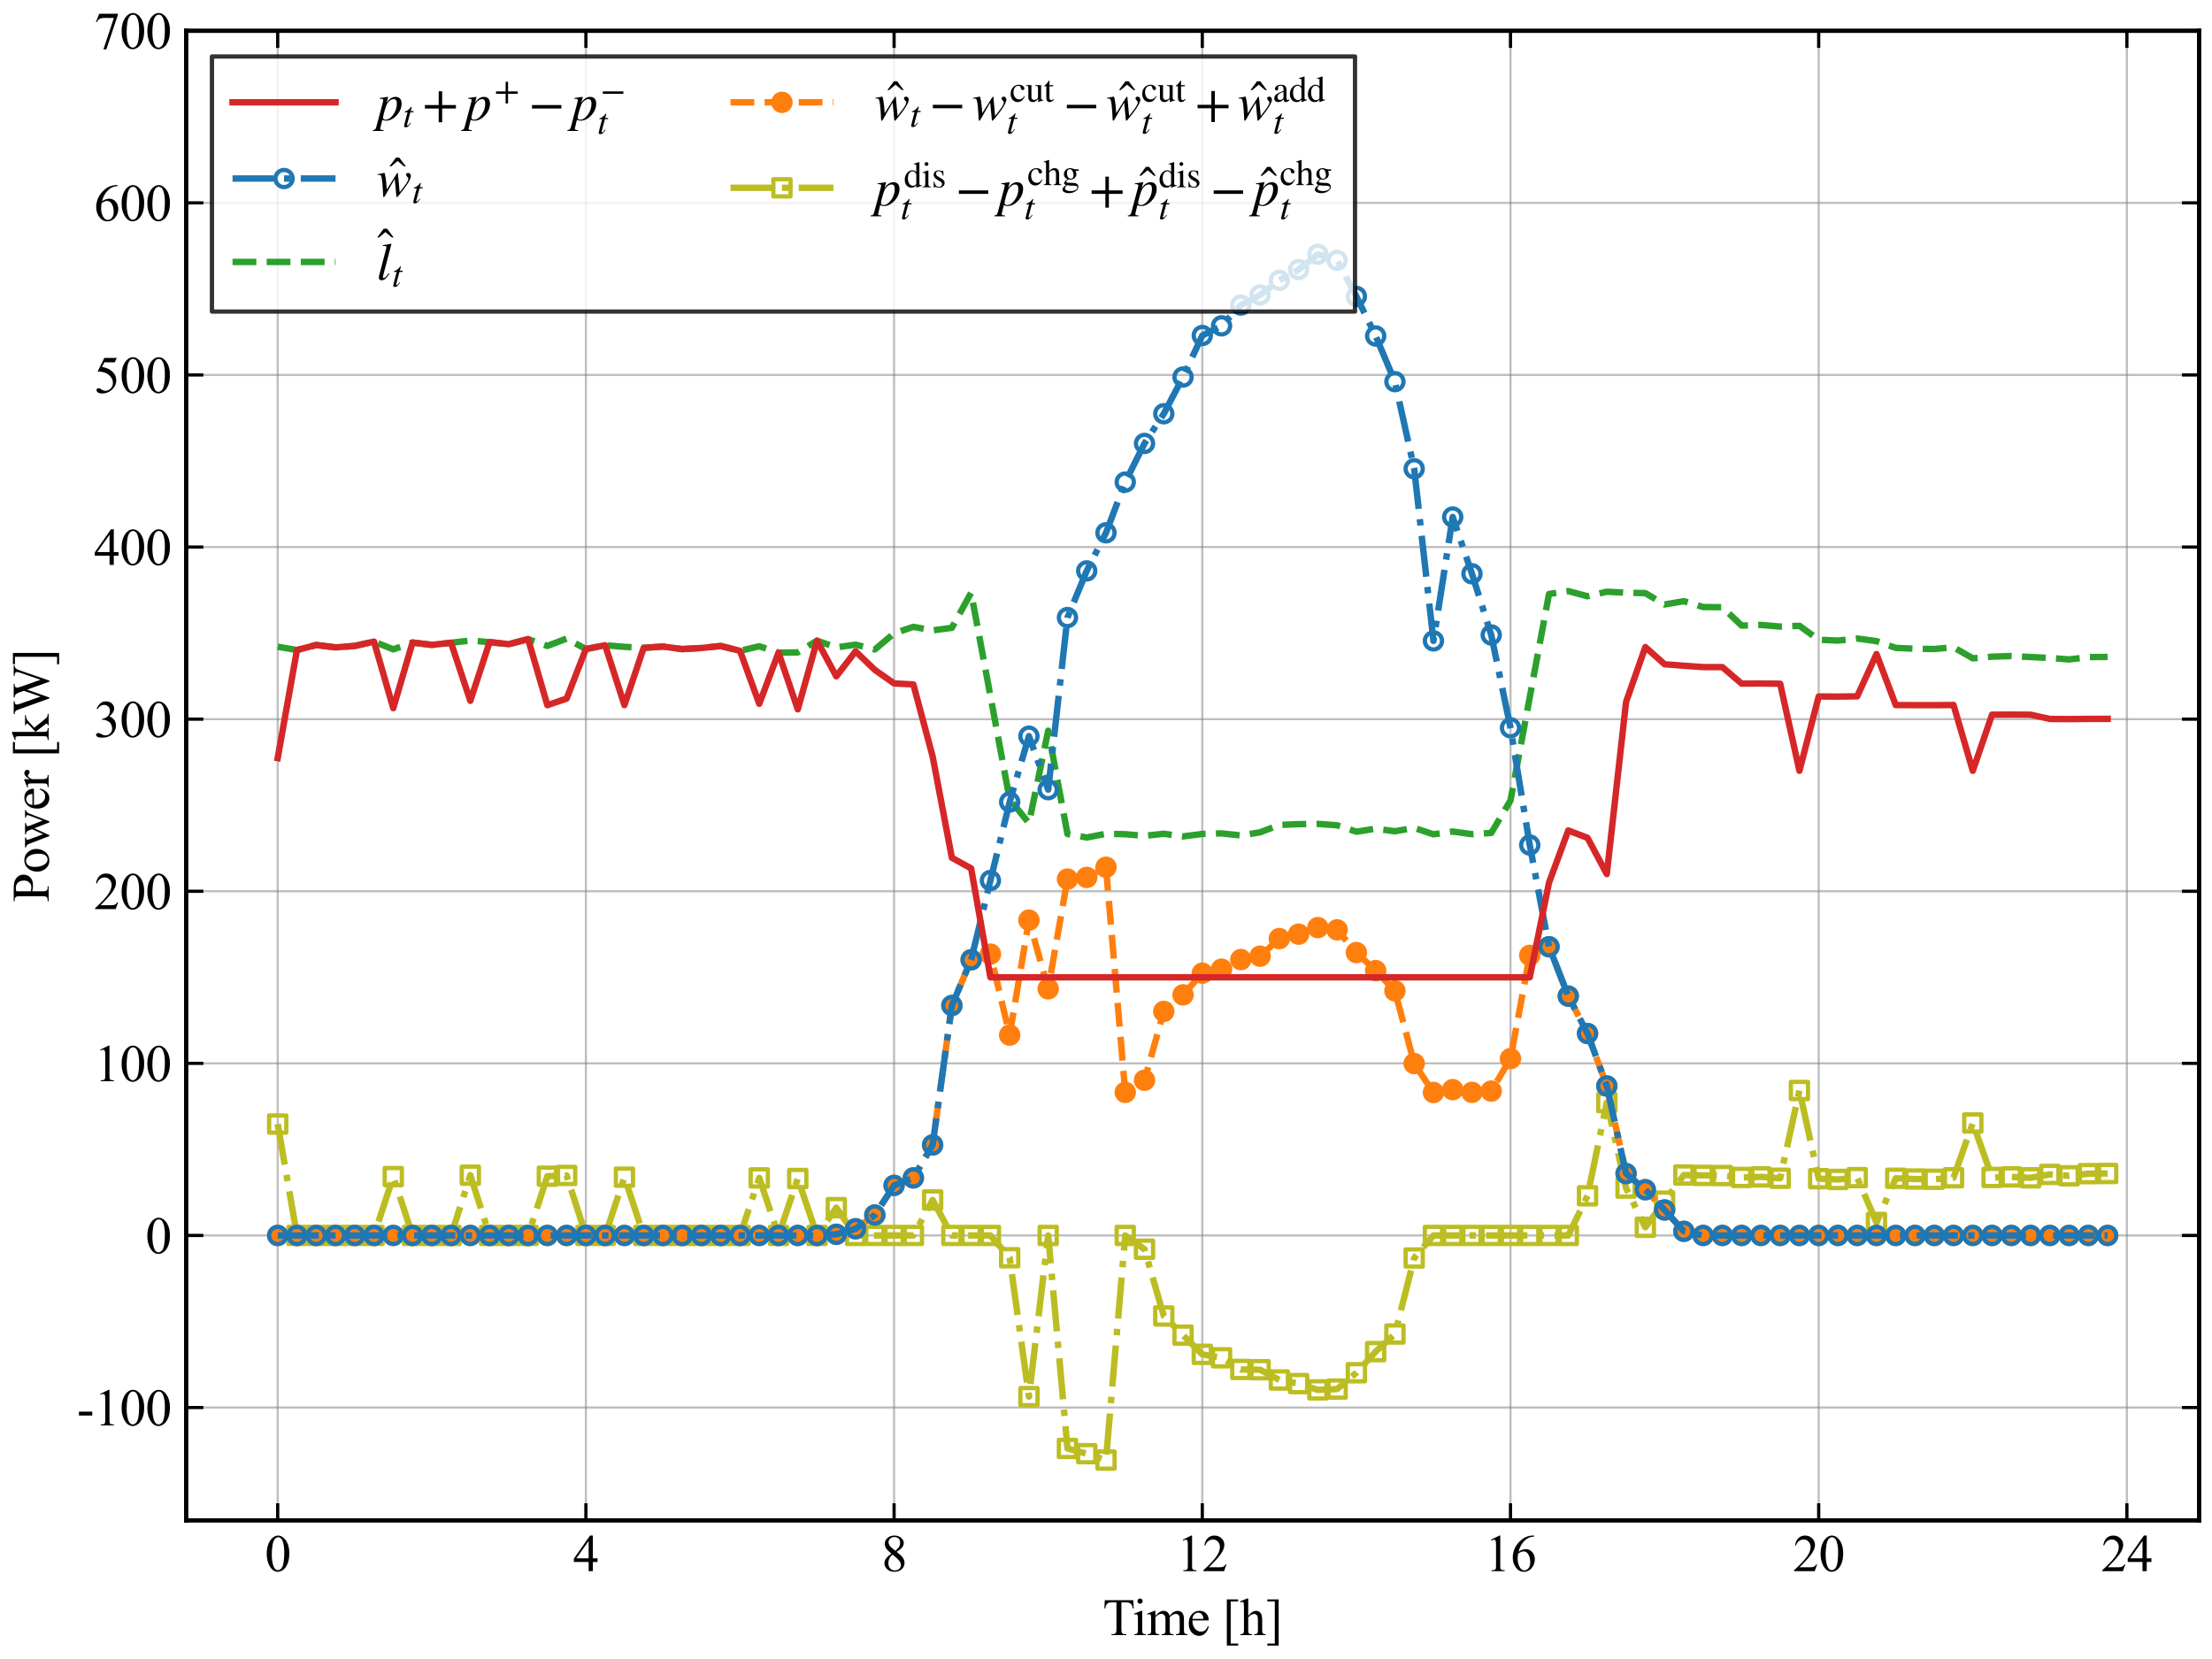 <?xml version="1.0" encoding="utf-8" standalone="no"?>
<!DOCTYPE svg PUBLIC "-//W3C//DTD SVG 1.1//EN"
  "http://www.w3.org/Graphics/SVG/1.1/DTD/svg11.dtd">
<svg xmlns:xlink="http://www.w3.org/1999/xlink" width="515.52pt" height="386.64pt" viewBox="0 0 515.52 386.64" xmlns="http://www.w3.org/2000/svg" version="1.1">
 <defs>
  <style type="text/css">*{stroke-linejoin: round; stroke-linecap: butt}</style>
 </defs>
 <g id="figure_1">
  <g id="patch_1">
   <path d="M 0 386.64 
L 515.52 386.64 
L 515.52 0 
L 0 0 
z
" style="fill: #ffffff"/>
  </g>
  <g id="axes_1">
   <g id="patch_2">
    <path d="M 43.395 354.341 
L 512.52 354.341 
L 512.52 7.166 
L 43.395 7.166 
z
" style="fill: #ffffff"/>
   </g>
   <g id="matplotlib.axis_1">
    <g id="xtick_1">
     <g id="line2d_1">
      <path d="M 64.719 354.341 
L 64.719 7.166 
" clip-path="url(#p5d468e1e3e)" style="fill: none; stroke: #7f7f7f; stroke-opacity: 0.5; stroke-width: 0.5; stroke-linecap: square"/>
     </g>
     <g id="line2d_2">
      <defs>
       <path id="mc6fae0709f" d="M 0 0 
L 0 -4 
" style="stroke: #000000; stroke-width: 0.75"/>
      </defs>
      <g>
       <use xlink:href="#mc6fae0709f" x="64.719" y="354.341" style="stroke: #000000; stroke-width: 0.75"/>
      </g>
     </g>
     <g id="line2d_3">
      <defs>
       <path id="m5c99f81193" d="M 0 0 
L 0 4 
" style="stroke: #000000; stroke-width: 0.75"/>
      </defs>
      <g>
       <use xlink:href="#m5c99f81193" x="64.719" y="7.166" style="stroke: #000000; stroke-width: 0.75"/>
      </g>
     </g>
     <g id="text_1">
      <!-- 0 -->
      <g transform="translate(61.719 366.174) scale(0.12 -0.12)">
       <defs>
        <path id="TimesNewRomanPSMT-30" d="M 231 2094 
Q 231 2819 450 3342 
Q 669 3866 1031 4122 
Q 1313 4325 1613 4325 
Q 2100 4325 2488 3828 
Q 2972 3213 2972 2159 
Q 2972 1422 2759 906 
Q 2547 391 2217 158 
Q 1888 -75 1581 -75 
Q 975 -75 572 641 
Q 231 1244 231 2094 
z
M 844 2016 
Q 844 1141 1059 588 
Q 1238 122 1591 122 
Q 1759 122 1940 273 
Q 2122 425 2216 781 
Q 2359 1319 2359 2297 
Q 2359 3022 2209 3506 
Q 2097 3866 1919 4016 
Q 1791 4119 1609 4119 
Q 1397 4119 1231 3928 
Q 1006 3669 925 3112 
Q 844 2556 844 2016 
z
" transform="scale(0.016)"/>
       </defs>
       <use xlink:href="#TimesNewRomanPSMT-30"/>
      </g>
     </g>
    </g>
    <g id="xtick_2">
     <g id="line2d_4">
      <path d="M 136.547 354.341 
L 136.547 7.166 
" clip-path="url(#p5d468e1e3e)" style="fill: none; stroke: #7f7f7f; stroke-opacity: 0.5; stroke-width: 0.5; stroke-linecap: square"/>
     </g>
     <g id="line2d_5">
      <g>
       <use xlink:href="#mc6fae0709f" x="136.547" y="354.341" style="stroke: #000000; stroke-width: 0.75"/>
      </g>
     </g>
     <g id="line2d_6">
      <g>
       <use xlink:href="#m5c99f81193" x="136.547" y="7.166" style="stroke: #000000; stroke-width: 0.75"/>
      </g>
     </g>
     <g id="text_2">
      <!-- 4 -->
      <g transform="translate(133.547 366.174) scale(0.12 -0.12)">
       <defs>
        <path id="TimesNewRomanPSMT-34" d="M 2978 1563 
L 2978 1119 
L 2409 1119 
L 2409 0 
L 1894 0 
L 1894 1119 
L 100 1119 
L 100 1519 
L 2066 4325 
L 2409 4325 
L 2409 1563 
L 2978 1563 
z
M 1894 1563 
L 1894 3666 
L 406 1563 
L 1894 1563 
z
" transform="scale(0.016)"/>
       </defs>
       <use xlink:href="#TimesNewRomanPSMT-34"/>
      </g>
     </g>
    </g>
    <g id="xtick_3">
     <g id="line2d_7">
      <path d="M 208.374 354.341 
L 208.374 7.166 
" clip-path="url(#p5d468e1e3e)" style="fill: none; stroke: #7f7f7f; stroke-opacity: 0.5; stroke-width: 0.5; stroke-linecap: square"/>
     </g>
     <g id="line2d_8">
      <g>
       <use xlink:href="#mc6fae0709f" x="208.374" y="354.341" style="stroke: #000000; stroke-width: 0.75"/>
      </g>
     </g>
     <g id="line2d_9">
      <g>
       <use xlink:href="#m5c99f81193" x="208.374" y="7.166" style="stroke: #000000; stroke-width: 0.75"/>
      </g>
     </g>
     <g id="text_3">
      <!-- 8 -->
      <g transform="translate(205.374 366.174) scale(0.12 -0.12)">
       <defs>
        <path id="TimesNewRomanPSMT-38" d="M 1228 2134 
Q 725 2547 579 2797 
Q 434 3047 434 3316 
Q 434 3728 753 4026 
Q 1072 4325 1600 4325 
Q 2113 4325 2425 4047 
Q 2738 3769 2738 3413 
Q 2738 3175 2569 2928 
Q 2400 2681 1866 2347 
Q 2416 1922 2594 1678 
Q 2831 1359 2831 1006 
Q 2831 559 2490 242 
Q 2150 -75 1597 -75 
Q 994 -75 656 303 
Q 388 606 388 966 
Q 388 1247 577 1523 
Q 766 1800 1228 2134 
z
M 1719 2469 
Q 2094 2806 2194 3001 
Q 2294 3197 2294 3444 
Q 2294 3772 2109 3958 
Q 1925 4144 1606 4144 
Q 1288 4144 1088 3959 
Q 888 3775 888 3528 
Q 888 3366 970 3203 
Q 1053 3041 1206 2894 
L 1719 2469 
z
M 1375 2016 
Q 1116 1797 991 1539 
Q 866 1281 866 981 
Q 866 578 1086 336 
Q 1306 94 1647 94 
Q 1984 94 2187 284 
Q 2391 475 2391 747 
Q 2391 972 2272 1150 
Q 2050 1481 1375 2016 
z
" transform="scale(0.016)"/>
       </defs>
       <use xlink:href="#TimesNewRomanPSMT-38"/>
      </g>
     </g>
    </g>
    <g id="xtick_4">
     <g id="line2d_10">
      <path d="M 280.202 354.341 
L 280.202 7.166 
" clip-path="url(#p5d468e1e3e)" style="fill: none; stroke: #7f7f7f; stroke-opacity: 0.5; stroke-width: 0.5; stroke-linecap: square"/>
     </g>
     <g id="line2d_11">
      <g>
       <use xlink:href="#mc6fae0709f" x="280.202" y="354.341" style="stroke: #000000; stroke-width: 0.75"/>
      </g>
     </g>
     <g id="line2d_12">
      <g>
       <use xlink:href="#m5c99f81193" x="280.202" y="7.166" style="stroke: #000000; stroke-width: 0.75"/>
      </g>
     </g>
     <g id="text_4">
      <!-- 12 -->
      <g transform="translate(274.202 366.174) scale(0.12 -0.12)">
       <defs>
        <path id="TimesNewRomanPSMT-31" d="M 750 3822 
L 1781 4325 
L 1884 4325 
L 1884 747 
Q 1884 391 1914 303 
Q 1944 216 2037 169 
Q 2131 122 2419 116 
L 2419 0 
L 825 0 
L 825 116 
Q 1125 122 1212 167 
Q 1300 213 1334 289 
Q 1369 366 1369 747 
L 1369 3034 
Q 1369 3497 1338 3628 
Q 1316 3728 1258 3775 
Q 1200 3822 1119 3822 
Q 1003 3822 797 3725 
L 750 3822 
z
" transform="scale(0.016)"/>
        <path id="TimesNewRomanPSMT-32" d="M 2934 816 
L 2638 0 
L 138 0 
L 138 116 
Q 1241 1122 1691 1759 
Q 2141 2397 2141 2925 
Q 2141 3328 1894 3587 
Q 1647 3847 1303 3847 
Q 991 3847 742 3664 
Q 494 3481 375 3128 
L 259 3128 
Q 338 3706 661 4015 
Q 984 4325 1469 4325 
Q 1984 4325 2329 3994 
Q 2675 3663 2675 3213 
Q 2675 2891 2525 2569 
Q 2294 2063 1775 1497 
Q 997 647 803 472 
L 1909 472 
Q 2247 472 2383 497 
Q 2519 522 2628 598 
Q 2738 675 2819 816 
L 2934 816 
z
" transform="scale(0.016)"/>
       </defs>
       <use xlink:href="#TimesNewRomanPSMT-31"/>
       <use xlink:href="#TimesNewRomanPSMT-32" transform="translate(50 0)"/>
      </g>
     </g>
    </g>
    <g id="xtick_5">
     <g id="line2d_13">
      <path d="M 352.03 354.341 
L 352.03 7.166 
" clip-path="url(#p5d468e1e3e)" style="fill: none; stroke: #7f7f7f; stroke-opacity: 0.5; stroke-width: 0.5; stroke-linecap: square"/>
     </g>
     <g id="line2d_14">
      <g>
       <use xlink:href="#mc6fae0709f" x="352.03" y="354.341" style="stroke: #000000; stroke-width: 0.75"/>
      </g>
     </g>
     <g id="line2d_15">
      <g>
       <use xlink:href="#m5c99f81193" x="352.03" y="7.166" style="stroke: #000000; stroke-width: 0.75"/>
      </g>
     </g>
     <g id="text_5">
      <!-- 16 -->
      <g transform="translate(346.03 366.174) scale(0.12 -0.12)">
       <defs>
        <path id="TimesNewRomanPSMT-36" d="M 2869 4325 
L 2869 4209 
Q 2456 4169 2195 4045 
Q 1934 3922 1679 3669 
Q 1425 3416 1258 3105 
Q 1091 2794 978 2366 
Q 1428 2675 1881 2675 
Q 2316 2675 2634 2325 
Q 2953 1975 2953 1425 
Q 2953 894 2631 456 
Q 2244 -75 1606 -75 
Q 1172 -75 869 213 
Q 275 772 275 1663 
Q 275 2231 503 2743 
Q 731 3256 1154 3653 
Q 1578 4050 1965 4187 
Q 2353 4325 2688 4325 
L 2869 4325 
z
M 925 2138 
Q 869 1716 869 1456 
Q 869 1156 980 804 
Q 1091 453 1309 247 
Q 1469 100 1697 100 
Q 1969 100 2183 356 
Q 2397 613 2397 1088 
Q 2397 1622 2184 2012 
Q 1972 2403 1581 2403 
Q 1463 2403 1327 2353 
Q 1191 2303 925 2138 
z
" transform="scale(0.016)"/>
       </defs>
       <use xlink:href="#TimesNewRomanPSMT-31"/>
       <use xlink:href="#TimesNewRomanPSMT-36" transform="translate(50 0)"/>
      </g>
     </g>
    </g>
    <g id="xtick_6">
     <g id="line2d_16">
      <path d="M 423.857 354.341 
L 423.857 7.166 
" clip-path="url(#p5d468e1e3e)" style="fill: none; stroke: #7f7f7f; stroke-opacity: 0.5; stroke-width: 0.5; stroke-linecap: square"/>
     </g>
     <g id="line2d_17">
      <g>
       <use xlink:href="#mc6fae0709f" x="423.857" y="354.341" style="stroke: #000000; stroke-width: 0.75"/>
      </g>
     </g>
     <g id="line2d_18">
      <g>
       <use xlink:href="#m5c99f81193" x="423.857" y="7.166" style="stroke: #000000; stroke-width: 0.75"/>
      </g>
     </g>
     <g id="text_6">
      <!-- 20 -->
      <g transform="translate(417.857 366.174) scale(0.12 -0.12)">
       <use xlink:href="#TimesNewRomanPSMT-32"/>
       <use xlink:href="#TimesNewRomanPSMT-30" transform="translate(50 0)"/>
      </g>
     </g>
    </g>
    <g id="xtick_7">
     <g id="line2d_19">
      <path d="M 495.685 354.341 
L 495.685 7.166 
" clip-path="url(#p5d468e1e3e)" style="fill: none; stroke: #7f7f7f; stroke-opacity: 0.5; stroke-width: 0.5; stroke-linecap: square"/>
     </g>
     <g id="line2d_20">
      <g>
       <use xlink:href="#mc6fae0709f" x="495.685" y="354.341" style="stroke: #000000; stroke-width: 0.75"/>
      </g>
     </g>
     <g id="line2d_21">
      <g>
       <use xlink:href="#m5c99f81193" x="495.685" y="7.166" style="stroke: #000000; stroke-width: 0.75"/>
      </g>
     </g>
     <g id="text_7">
      <!-- 24 -->
      <g transform="translate(489.685 366.174) scale(0.12 -0.12)">
       <use xlink:href="#TimesNewRomanPSMT-32"/>
       <use xlink:href="#TimesNewRomanPSMT-34" transform="translate(50 0)"/>
      </g>
     </g>
    </g>
    <g id="text_8">
     <!-- Time [h] -->
     <g transform="translate(257.01 381.073) scale(0.12 -0.12)">
      <defs>
       <path id="TimesNewRomanPSMT-54" d="M 3703 4238 
L 3750 3244 
L 3631 3244 
Q 3597 3506 3538 3619 
Q 3441 3800 3280 3886 
Q 3119 3972 2856 3972 
L 2259 3972 
L 2259 734 
Q 2259 344 2344 247 
Q 2463 116 2709 116 
L 2856 116 
L 2856 0 
L 1059 0 
L 1059 116 
L 1209 116 
Q 1478 116 1591 278 
Q 1659 378 1659 734 
L 1659 3972 
L 1150 3972 
Q 853 3972 728 3928 
Q 566 3869 450 3700 
Q 334 3531 313 3244 
L 194 3244 
L 244 4238 
L 3703 4238 
z
" transform="scale(0.016)"/>
       <path id="TimesNewRomanPSMT-69" d="M 928 4444 
Q 1059 4444 1151 4351 
Q 1244 4259 1244 4128 
Q 1244 3997 1151 3903 
Q 1059 3809 928 3809 
Q 797 3809 703 3903 
Q 609 3997 609 4128 
Q 609 4259 701 4351 
Q 794 4444 928 4444 
z
M 1188 2947 
L 1188 647 
Q 1188 378 1227 289 
Q 1266 200 1342 156 
Q 1419 113 1622 113 
L 1622 0 
L 231 0 
L 231 113 
Q 441 113 512 153 
Q 584 194 626 287 
Q 669 381 669 647 
L 669 1750 
Q 669 2216 641 2353 
Q 619 2453 572 2492 
Q 525 2531 444 2531 
Q 356 2531 231 2484 
L 188 2597 
L 1050 2947 
L 1188 2947 
z
" transform="scale(0.016)"/>
       <path id="TimesNewRomanPSMT-6d" d="M 1050 2338 
Q 1363 2650 1419 2697 
Q 1559 2816 1721 2881 
Q 1884 2947 2044 2947 
Q 2313 2947 2506 2790 
Q 2700 2634 2766 2338 
Q 3088 2713 3309 2830 
Q 3531 2947 3766 2947 
Q 3994 2947 4170 2830 
Q 4347 2713 4450 2447 
Q 4519 2266 4519 1878 
L 4519 647 
Q 4519 378 4559 278 
Q 4591 209 4675 161 
Q 4759 113 4950 113 
L 4950 0 
L 3538 0 
L 3538 113 
L 3597 113 
Q 3781 113 3884 184 
Q 3956 234 3988 344 
Q 4000 397 4000 647 
L 4000 1878 
Q 4000 2228 3916 2372 
Q 3794 2572 3525 2572 
Q 3359 2572 3192 2489 
Q 3025 2406 2788 2181 
L 2781 2147 
L 2788 2013 
L 2788 647 
Q 2788 353 2820 281 
Q 2853 209 2943 161 
Q 3034 113 3253 113 
L 3253 0 
L 1806 0 
L 1806 113 
Q 2044 113 2133 169 
Q 2222 225 2256 338 
Q 2272 391 2272 647 
L 2272 1878 
Q 2272 2228 2169 2381 
Q 2031 2581 1784 2581 
Q 1616 2581 1450 2491 
Q 1191 2353 1050 2181 
L 1050 647 
Q 1050 366 1089 281 
Q 1128 197 1204 155 
Q 1281 113 1516 113 
L 1516 0 
L 100 0 
L 100 113 
Q 297 113 375 155 
Q 453 197 493 289 
Q 534 381 534 647 
L 534 1741 
Q 534 2213 506 2350 
Q 484 2453 437 2492 
Q 391 2531 309 2531 
Q 222 2531 100 2484 
L 53 2597 
L 916 2947 
L 1050 2947 
L 1050 2338 
z
" transform="scale(0.016)"/>
       <path id="TimesNewRomanPSMT-65" d="M 681 1784 
Q 678 1147 991 784 
Q 1303 422 1725 422 
Q 2006 422 2214 576 
Q 2422 731 2563 1106 
L 2659 1044 
Q 2594 616 2278 264 
Q 1963 -88 1488 -88 
Q 972 -88 605 314 
Q 238 716 238 1394 
Q 238 2128 614 2539 
Q 991 2950 1559 2950 
Q 2041 2950 2350 2633 
Q 2659 2316 2659 1784 
L 681 1784 
z
M 681 1966 
L 2006 1966 
Q 1991 2241 1941 2353 
Q 1863 2528 1708 2628 
Q 1553 2728 1384 2728 
Q 1125 2728 920 2526 
Q 716 2325 681 1966 
z
" transform="scale(0.016)"/>
       <path id="TimesNewRomanPSMT-20" transform="scale(0.016)"/>
       <path id="TimesNewRomanPSMT-5b" d="M 1900 -1269 
L 525 -1269 
L 525 4334 
L 1900 4334 
L 1900 4088 
L 994 4088 
L 994 -1025 
L 1900 -1025 
L 1900 -1269 
z
" transform="scale(0.016)"/>
       <path id="TimesNewRomanPSMT-68" d="M 1041 4444 
L 1041 2350 
Q 1388 2731 1591 2839 
Q 1794 2947 1997 2947 
Q 2241 2947 2416 2812 
Q 2591 2678 2675 2391 
Q 2734 2191 2734 1659 
L 2734 647 
Q 2734 375 2778 275 
Q 2809 200 2884 156 
Q 2959 113 3159 113 
L 3159 0 
L 1753 0 
L 1753 113 
L 1819 113 
Q 2019 113 2097 173 
Q 2175 234 2206 353 
Q 2216 403 2216 647 
L 2216 1659 
Q 2216 2128 2167 2275 
Q 2119 2422 2012 2495 
Q 1906 2569 1756 2569 
Q 1603 2569 1437 2487 
Q 1272 2406 1041 2159 
L 1041 647 
Q 1041 353 1073 281 
Q 1106 209 1195 161 
Q 1284 113 1503 113 
L 1503 0 
L 84 0 
L 84 113 
Q 275 113 384 172 
Q 447 203 484 290 
Q 522 378 522 647 
L 522 3238 
Q 522 3728 498 3840 
Q 475 3953 426 3993 
Q 378 4034 297 4034 
Q 231 4034 84 3984 
L 41 4094 
L 897 4444 
L 1041 4444 
z
" transform="scale(0.016)"/>
       <path id="TimesNewRomanPSMT-5d" d="M 234 4334 
L 1609 4334 
L 1609 -1272 
L 234 -1272 
L 234 -1025 
L 1141 -1025 
L 1141 4088 
L 234 4088 
L 234 4334 
z
" transform="scale(0.016)"/>
      </defs>
      <use xlink:href="#TimesNewRomanPSMT-54"/>
      <use xlink:href="#TimesNewRomanPSMT-69" transform="translate(57.584 0)"/>
      <use xlink:href="#TimesNewRomanPSMT-6d" transform="translate(85.367 0)"/>
      <use xlink:href="#TimesNewRomanPSMT-65" transform="translate(163.15 0)"/>
      <use xlink:href="#TimesNewRomanPSMT-20" transform="translate(207.535 0)"/>
      <use xlink:href="#TimesNewRomanPSMT-5b" transform="translate(232.535 0)"/>
      <use xlink:href="#TimesNewRomanPSMT-68" transform="translate(265.836 0)"/>
      <use xlink:href="#TimesNewRomanPSMT-5d" transform="translate(315.836 0)"/>
     </g>
    </g>
   </g>
   <g id="matplotlib.axis_2">
    <g id="ytick_1">
     <g id="line2d_22">
      <path d="M 43.395 328.038 
L 512.52 328.038 
" clip-path="url(#p5d468e1e3e)" style="fill: none; stroke: #7f7f7f; stroke-opacity: 0.5; stroke-width: 0.5; stroke-linecap: square"/>
     </g>
     <g id="line2d_23">
      <defs>
       <path id="m3e58596633" d="M 0 0 
L 4 0 
" style="stroke: #000000; stroke-width: 0.75"/>
      </defs>
      <g>
       <use xlink:href="#m3e58596633" x="43.395" y="328.038" style="stroke: #000000; stroke-width: 0.75"/>
      </g>
     </g>
     <g id="line2d_24">
      <defs>
       <path id="mfb713217da" d="M 0 0 
L -4 0 
" style="stroke: #000000; stroke-width: 0.75"/>
      </defs>
      <g>
       <use xlink:href="#mfb713217da" x="512.52" y="328.038" style="stroke: #000000; stroke-width: 0.75"/>
      </g>
     </g>
     <g id="text_9">
      <!-- -100 -->
      <g transform="translate(17.9 332.204) scale(0.12 -0.12)">
       <defs>
        <path id="TimesNewRomanPSMT-2d" d="M 259 1672 
L 1875 1672 
L 1875 1200 
L 259 1200 
L 259 1672 
z
" transform="scale(0.016)"/>
       </defs>
       <use xlink:href="#TimesNewRomanPSMT-2d"/>
       <use xlink:href="#TimesNewRomanPSMT-31" transform="translate(33.301 0)"/>
       <use xlink:href="#TimesNewRomanPSMT-30" transform="translate(83.301 0)"/>
       <use xlink:href="#TimesNewRomanPSMT-30" transform="translate(133.301 0)"/>
      </g>
     </g>
    </g>
    <g id="ytick_2">
     <g id="line2d_25">
      <path d="M 43.395 287.929 
L 512.52 287.929 
" clip-path="url(#p5d468e1e3e)" style="fill: none; stroke: #7f7f7f; stroke-opacity: 0.5; stroke-width: 0.5; stroke-linecap: square"/>
     </g>
     <g id="line2d_26">
      <g>
       <use xlink:href="#m3e58596633" x="43.395" y="287.929" style="stroke: #000000; stroke-width: 0.75"/>
      </g>
     </g>
     <g id="line2d_27">
      <g>
       <use xlink:href="#mfb713217da" x="512.52" y="287.929" style="stroke: #000000; stroke-width: 0.75"/>
      </g>
     </g>
     <g id="text_10">
      <!-- 0 -->
      <g transform="translate(33.895 292.095) scale(0.12 -0.12)">
       <use xlink:href="#TimesNewRomanPSMT-30"/>
      </g>
     </g>
    </g>
    <g id="ytick_3">
     <g id="line2d_28">
      <path d="M 43.395 247.82 
L 512.52 247.82 
" clip-path="url(#p5d468e1e3e)" style="fill: none; stroke: #7f7f7f; stroke-opacity: 0.5; stroke-width: 0.5; stroke-linecap: square"/>
     </g>
     <g id="line2d_29">
      <g>
       <use xlink:href="#m3e58596633" x="43.395" y="247.82" style="stroke: #000000; stroke-width: 0.75"/>
      </g>
     </g>
     <g id="line2d_30">
      <g>
       <use xlink:href="#mfb713217da" x="512.52" y="247.82" style="stroke: #000000; stroke-width: 0.75"/>
      </g>
     </g>
     <g id="text_11">
      <!-- 100 -->
      <g transform="translate(21.895 251.986) scale(0.12 -0.12)">
       <use xlink:href="#TimesNewRomanPSMT-31"/>
       <use xlink:href="#TimesNewRomanPSMT-30" transform="translate(50 0)"/>
       <use xlink:href="#TimesNewRomanPSMT-30" transform="translate(100 0)"/>
      </g>
     </g>
    </g>
    <g id="ytick_4">
     <g id="line2d_31">
      <path d="M 43.395 207.711 
L 512.52 207.711 
" clip-path="url(#p5d468e1e3e)" style="fill: none; stroke: #7f7f7f; stroke-opacity: 0.5; stroke-width: 0.5; stroke-linecap: square"/>
     </g>
     <g id="line2d_32">
      <g>
       <use xlink:href="#m3e58596633" x="43.395" y="207.711" style="stroke: #000000; stroke-width: 0.75"/>
      </g>
     </g>
     <g id="line2d_33">
      <g>
       <use xlink:href="#mfb713217da" x="512.52" y="207.711" style="stroke: #000000; stroke-width: 0.75"/>
      </g>
     </g>
     <g id="text_12">
      <!-- 200 -->
      <g transform="translate(21.895 211.877) scale(0.12 -0.12)">
       <use xlink:href="#TimesNewRomanPSMT-32"/>
       <use xlink:href="#TimesNewRomanPSMT-30" transform="translate(50 0)"/>
       <use xlink:href="#TimesNewRomanPSMT-30" transform="translate(100 0)"/>
      </g>
     </g>
    </g>
    <g id="ytick_5">
     <g id="line2d_34">
      <path d="M 43.395 167.602 
L 512.52 167.602 
" clip-path="url(#p5d468e1e3e)" style="fill: none; stroke: #7f7f7f; stroke-opacity: 0.5; stroke-width: 0.5; stroke-linecap: square"/>
     </g>
     <g id="line2d_35">
      <g>
       <use xlink:href="#m3e58596633" x="43.395" y="167.602" style="stroke: #000000; stroke-width: 0.75"/>
      </g>
     </g>
     <g id="line2d_36">
      <g>
       <use xlink:href="#mfb713217da" x="512.52" y="167.602" style="stroke: #000000; stroke-width: 0.75"/>
      </g>
     </g>
     <g id="text_13">
      <!-- 300 -->
      <g transform="translate(21.895 171.768) scale(0.12 -0.12)">
       <defs>
        <path id="TimesNewRomanPSMT-33" d="M 325 3431 
Q 506 3859 782 4092 
Q 1059 4325 1472 4325 
Q 1981 4325 2253 3994 
Q 2459 3747 2459 3466 
Q 2459 3003 1878 2509 
Q 2269 2356 2469 2072 
Q 2669 1788 2669 1403 
Q 2669 853 2319 450 
Q 1863 -75 997 -75 
Q 569 -75 414 31 
Q 259 138 259 259 
Q 259 350 332 419 
Q 406 488 509 488 
Q 588 488 669 463 
Q 722 447 909 348 
Q 1097 250 1169 231 
Q 1284 197 1416 197 
Q 1734 197 1970 444 
Q 2206 691 2206 1028 
Q 2206 1275 2097 1509 
Q 2016 1684 1919 1775 
Q 1784 1900 1550 2001 
Q 1316 2103 1072 2103 
L 972 2103 
L 972 2197 
Q 1219 2228 1467 2375 
Q 1716 2522 1828 2728 
Q 1941 2934 1941 3181 
Q 1941 3503 1739 3701 
Q 1538 3900 1238 3900 
Q 753 3900 428 3381 
L 325 3431 
z
" transform="scale(0.016)"/>
       </defs>
       <use xlink:href="#TimesNewRomanPSMT-33"/>
       <use xlink:href="#TimesNewRomanPSMT-30" transform="translate(50 0)"/>
       <use xlink:href="#TimesNewRomanPSMT-30" transform="translate(100 0)"/>
      </g>
     </g>
    </g>
    <g id="ytick_6">
     <g id="line2d_37">
      <path d="M 43.395 127.493 
L 512.52 127.493 
" clip-path="url(#p5d468e1e3e)" style="fill: none; stroke: #7f7f7f; stroke-opacity: 0.5; stroke-width: 0.5; stroke-linecap: square"/>
     </g>
     <g id="line2d_38">
      <g>
       <use xlink:href="#m3e58596633" x="43.395" y="127.493" style="stroke: #000000; stroke-width: 0.75"/>
      </g>
     </g>
     <g id="line2d_39">
      <g>
       <use xlink:href="#mfb713217da" x="512.52" y="127.493" style="stroke: #000000; stroke-width: 0.75"/>
      </g>
     </g>
     <g id="text_14">
      <!-- 400 -->
      <g transform="translate(21.895 131.659) scale(0.12 -0.12)">
       <use xlink:href="#TimesNewRomanPSMT-34"/>
       <use xlink:href="#TimesNewRomanPSMT-30" transform="translate(50 0)"/>
       <use xlink:href="#TimesNewRomanPSMT-30" transform="translate(100 0)"/>
      </g>
     </g>
    </g>
    <g id="ytick_7">
     <g id="line2d_40">
      <path d="M 43.395 87.384 
L 512.52 87.384 
" clip-path="url(#p5d468e1e3e)" style="fill: none; stroke: #7f7f7f; stroke-opacity: 0.5; stroke-width: 0.5; stroke-linecap: square"/>
     </g>
     <g id="line2d_41">
      <g>
       <use xlink:href="#m3e58596633" x="43.395" y="87.384" style="stroke: #000000; stroke-width: 0.75"/>
      </g>
     </g>
     <g id="line2d_42">
      <g>
       <use xlink:href="#mfb713217da" x="512.52" y="87.384" style="stroke: #000000; stroke-width: 0.75"/>
      </g>
     </g>
     <g id="text_15">
      <!-- 500 -->
      <g transform="translate(21.895 91.551) scale(0.12 -0.12)">
       <defs>
        <path id="TimesNewRomanPSMT-35" d="M 2778 4238 
L 2534 3706 
L 1259 3706 
L 981 3138 
Q 1809 3016 2294 2522 
Q 2709 2097 2709 1522 
Q 2709 1188 2573 903 
Q 2438 619 2231 419 
Q 2025 219 1772 97 
Q 1413 -75 1034 -75 
Q 653 -75 479 54 
Q 306 184 306 341 
Q 306 428 378 495 
Q 450 563 559 563 
Q 641 563 702 538 
Q 763 513 909 409 
Q 1144 247 1384 247 
Q 1750 247 2026 523 
Q 2303 800 2303 1197 
Q 2303 1581 2056 1914 
Q 1809 2247 1375 2428 
Q 1034 2569 447 2591 
L 1259 4238 
L 2778 4238 
z
" transform="scale(0.016)"/>
       </defs>
       <use xlink:href="#TimesNewRomanPSMT-35"/>
       <use xlink:href="#TimesNewRomanPSMT-30" transform="translate(50 0)"/>
       <use xlink:href="#TimesNewRomanPSMT-30" transform="translate(100 0)"/>
      </g>
     </g>
    </g>
    <g id="ytick_8">
     <g id="line2d_43">
      <path d="M 43.395 47.275 
L 512.52 47.275 
" clip-path="url(#p5d468e1e3e)" style="fill: none; stroke: #7f7f7f; stroke-opacity: 0.5; stroke-width: 0.5; stroke-linecap: square"/>
     </g>
     <g id="line2d_44">
      <g>
       <use xlink:href="#m3e58596633" x="43.395" y="47.275" style="stroke: #000000; stroke-width: 0.75"/>
      </g>
     </g>
     <g id="line2d_45">
      <g>
       <use xlink:href="#mfb713217da" x="512.52" y="47.275" style="stroke: #000000; stroke-width: 0.75"/>
      </g>
     </g>
     <g id="text_16">
      <!-- 600 -->
      <g transform="translate(21.895 51.442) scale(0.12 -0.12)">
       <use xlink:href="#TimesNewRomanPSMT-36"/>
       <use xlink:href="#TimesNewRomanPSMT-30" transform="translate(50 0)"/>
       <use xlink:href="#TimesNewRomanPSMT-30" transform="translate(100 0)"/>
      </g>
     </g>
    </g>
    <g id="ytick_9">
     <g id="line2d_46">
      <path d="M 43.395 7.166 
L 512.52 7.166 
" clip-path="url(#p5d468e1e3e)" style="fill: none; stroke: #7f7f7f; stroke-opacity: 0.5; stroke-width: 0.5; stroke-linecap: square"/>
     </g>
     <g id="line2d_47">
      <g>
       <use xlink:href="#m3e58596633" x="43.395" y="7.166" style="stroke: #000000; stroke-width: 0.75"/>
      </g>
     </g>
     <g id="line2d_48">
      <g>
       <use xlink:href="#mfb713217da" x="512.52" y="7.166" style="stroke: #000000; stroke-width: 0.75"/>
      </g>
     </g>
     <g id="text_17">
      <!-- 700 -->
      <g transform="translate(21.895 11.333) scale(0.12 -0.12)">
       <defs>
        <path id="TimesNewRomanPSMT-37" d="M 644 4238 
L 2916 4238 
L 2916 4119 
L 1503 -88 
L 1153 -88 
L 2419 3728 
L 1253 3728 
Q 900 3728 750 3644 
Q 488 3500 328 3200 
L 238 3234 
L 644 4238 
z
" transform="scale(0.016)"/>
       </defs>
       <use xlink:href="#TimesNewRomanPSMT-37"/>
       <use xlink:href="#TimesNewRomanPSMT-30" transform="translate(50 0)"/>
       <use xlink:href="#TimesNewRomanPSMT-30" transform="translate(100 0)"/>
      </g>
     </g>
    </g>
    <g id="text_18">
     <!-- Power [kW] -->
     <g transform="translate(11.333 210.244) rotate(-90) scale(0.12 -0.12)">
      <defs>
       <path id="TimesNewRomanPSMT-50" d="M 1313 1984 
L 1313 750 
Q 1313 350 1400 253 
Q 1519 116 1759 116 
L 1922 116 
L 1922 0 
L 106 0 
L 106 116 
L 266 116 
Q 534 116 650 291 
Q 713 388 713 750 
L 713 3488 
Q 713 3888 628 3984 
Q 506 4122 266 4122 
L 106 4122 
L 106 4238 
L 1659 4238 
Q 2228 4238 2556 4120 
Q 2884 4003 3109 3725 
Q 3334 3447 3334 3066 
Q 3334 2547 2992 2222 
Q 2650 1897 2025 1897 
Q 1872 1897 1694 1919 
Q 1516 1941 1313 1984 
z
M 1313 2163 
Q 1478 2131 1606 2115 
Q 1734 2100 1825 2100 
Q 2150 2100 2386 2351 
Q 2622 2603 2622 3003 
Q 2622 3278 2509 3514 
Q 2397 3750 2190 3867 
Q 1984 3984 1722 3984 
Q 1563 3984 1313 3925 
L 1313 2163 
z
" transform="scale(0.016)"/>
       <path id="TimesNewRomanPSMT-6f" d="M 1600 2947 
Q 2250 2947 2644 2453 
Q 2978 2031 2978 1484 
Q 2978 1100 2793 706 
Q 2609 313 2286 112 
Q 1963 -88 1566 -88 
Q 919 -88 538 428 
Q 216 863 216 1403 
Q 216 1797 411 2186 
Q 606 2575 925 2761 
Q 1244 2947 1600 2947 
z
M 1503 2744 
Q 1338 2744 1170 2645 
Q 1003 2547 900 2300 
Q 797 2053 797 1666 
Q 797 1041 1045 587 
Q 1294 134 1700 134 
Q 2003 134 2200 384 
Q 2397 634 2397 1244 
Q 2397 2006 2069 2444 
Q 1847 2744 1503 2744 
z
" transform="scale(0.016)"/>
       <path id="TimesNewRomanPSMT-77" d="M 41 2863 
L 1241 2863 
L 1241 2747 
Q 1075 2734 1023 2687 
Q 972 2641 972 2553 
Q 972 2456 1025 2319 
L 1638 672 
L 2253 2013 
L 2091 2434 
Q 2016 2622 1894 2694 
Q 1825 2738 1638 2747 
L 1638 2863 
L 3000 2863 
L 3000 2747 
Q 2775 2738 2681 2666 
Q 2619 2616 2619 2506 
Q 2619 2444 2644 2378 
L 3294 734 
L 3897 2319 
Q 3959 2488 3959 2588 
Q 3959 2647 3898 2694 
Q 3838 2741 3659 2747 
L 3659 2863 
L 4563 2863 
L 4563 2747 
Q 4291 2706 4163 2378 
L 3206 -88 
L 3078 -88 
L 2363 1741 
L 1528 -88 
L 1413 -88 
L 494 2319 
Q 403 2547 315 2626 
Q 228 2706 41 2747 
L 41 2863 
z
" transform="scale(0.016)"/>
       <path id="TimesNewRomanPSMT-72" d="M 1038 2947 
L 1038 2303 
Q 1397 2947 1775 2947 
Q 1947 2947 2059 2842 
Q 2172 2738 2172 2600 
Q 2172 2478 2090 2393 
Q 2009 2309 1897 2309 
Q 1788 2309 1652 2417 
Q 1516 2525 1450 2525 
Q 1394 2525 1328 2463 
Q 1188 2334 1038 2041 
L 1038 669 
Q 1038 431 1097 309 
Q 1138 225 1241 169 
Q 1344 113 1538 113 
L 1538 0 
L 72 0 
L 72 113 
Q 291 113 397 181 
Q 475 231 506 341 
Q 522 394 522 644 
L 522 1753 
Q 522 2253 501 2348 
Q 481 2444 426 2487 
Q 372 2531 291 2531 
Q 194 2531 72 2484 
L 41 2597 
L 906 2947 
L 1038 2947 
z
" transform="scale(0.016)"/>
       <path id="TimesNewRomanPSMT-6b" d="M 1047 4444 
L 1047 1597 
L 1775 2259 
Q 2006 2472 2044 2528 
Q 2069 2566 2069 2603 
Q 2069 2666 2017 2711 
Q 1966 2756 1847 2763 
L 1847 2863 
L 3091 2863 
L 3091 2763 
Q 2834 2756 2664 2684 
Q 2494 2613 2291 2428 
L 1556 1750 
L 2291 822 
Q 2597 438 2703 334 
Q 2853 188 2966 144 
Q 3044 113 3238 113 
L 3238 0 
L 1847 0 
L 1847 113 
Q 1966 116 2008 148 
Q 2050 181 2050 241 
Q 2050 313 1925 472 
L 1047 1594 
L 1047 644 
Q 1047 366 1086 278 
Q 1125 191 1197 153 
Q 1269 116 1509 113 
L 1509 0 
L 53 0 
L 53 113 
Q 272 113 381 166 
Q 447 200 481 272 
Q 528 375 528 628 
L 528 3234 
Q 528 3731 506 3842 
Q 484 3953 434 3995 
Q 384 4038 303 4038 
Q 238 4038 106 3984 
L 53 4094 
L 903 4444 
L 1047 4444 
z
" transform="scale(0.016)"/>
       <path id="TimesNewRomanPSMT-57" d="M 5991 4238 
L 5991 4122 
Q 5825 4122 5722 4062 
Q 5619 4003 5525 3841 
Q 5463 3731 5328 3319 
L 4147 -97 
L 4022 -97 
L 3056 2613 
L 2097 -97 
L 1984 -97 
L 725 3422 
Q 584 3816 547 3888 
Q 484 4006 376 4064 
Q 269 4122 84 4122 
L 84 4238 
L 1653 4238 
L 1653 4122 
L 1578 4122 
Q 1413 4122 1325 4047 
Q 1238 3972 1238 3866 
Q 1238 3756 1375 3363 
L 2209 984 
L 2913 3006 
L 2788 3363 
L 2688 3647 
Q 2622 3803 2541 3922 
Q 2500 3981 2441 4022 
Q 2363 4078 2284 4103 
Q 2225 4122 2097 4122 
L 2097 4238 
L 3747 4238 
L 3747 4122 
L 3634 4122 
Q 3459 4122 3378 4047 
Q 3297 3972 3297 3844 
Q 3297 3684 3438 3288 
L 4250 984 
L 5056 3319 
Q 5194 3706 5194 3856 
Q 5194 3928 5148 3990 
Q 5103 4053 5034 4078 
Q 4916 4122 4725 4122 
L 4725 4238 
L 5991 4238 
z
" transform="scale(0.016)"/>
      </defs>
      <use xlink:href="#TimesNewRomanPSMT-50"/>
      <use xlink:href="#TimesNewRomanPSMT-6f" transform="translate(55.615 0)"/>
      <use xlink:href="#TimesNewRomanPSMT-77" transform="translate(105.615 0)"/>
      <use xlink:href="#TimesNewRomanPSMT-65" transform="translate(177.832 0)"/>
      <use xlink:href="#TimesNewRomanPSMT-72" transform="translate(222.217 0)"/>
      <use xlink:href="#TimesNewRomanPSMT-20" transform="translate(255.518 0)"/>
      <use xlink:href="#TimesNewRomanPSMT-5b" transform="translate(280.518 0)"/>
      <use xlink:href="#TimesNewRomanPSMT-6b" transform="translate(313.818 0)"/>
      <use xlink:href="#TimesNewRomanPSMT-57" transform="translate(363.818 0)"/>
      <use xlink:href="#TimesNewRomanPSMT-5d" transform="translate(458.203 0)"/>
     </g>
    </g>
   </g>
   <g id="line2d_49">
    <path d="M 64.719 261.967 
L 69.208 287.929 
L 73.698 287.929 
L 78.187 287.929 
L 82.676 287.929 
L 87.165 287.929 
L 91.654 274.219 
L 96.144 287.929 
L 100.633 287.929 
L 105.122 287.929 
L 109.611 273.886 
L 114.101 287.929 
L 118.59 287.929 
L 123.079 287.929 
L 127.568 274.115 
L 132.058 273.943 
L 136.547 287.929 
L 141.036 287.929 
L 145.525 274.348 
L 150.014 287.929 
L 154.504 287.929 
L 158.993 287.929 
L 163.482 287.929 
L 167.971 287.929 
L 172.461 287.929 
L 176.95 274.52 
L 181.439 287.929 
L 185.928 274.66 
L 190.418 287.929 
L 194.907 281.446 
L 199.396 287.929 
L 203.885 287.929 
L 208.374 287.929 
L 212.864 287.929 
L 217.353 279.66 
L 221.842 287.929 
L 226.331 287.929 
L 230.821 287.929 
L 235.31 293.126 
L 239.799 325.491 
L 244.288 287.929 
L 248.778 337.571 
L 253.267 338.793 
L 257.756 340.289 
L 262.245 287.929 
L 266.734 291.14 
L 271.224 306.693 
L 275.713 311.168 
L 280.202 315.64 
L 284.691 316.439 
L 289.181 319.163 
L 293.67 319.218 
L 298.159 321.615 
L 302.648 322.45 
L 307.137 323.92 
L 311.627 323.728 
L 316.116 319.925 
L 320.605 315.008 
L 325.094 310.901 
L 329.584 293.179 
L 334.073 287.929 
L 338.562 287.929 
L 343.051 287.929 
L 347.541 287.929 
L 352.03 287.929 
L 356.519 287.929 
L 361.008 287.929 
L 365.497 287.929 
L 369.987 278.679 
L 374.476 256.969 
L 378.965 276.891 
L 383.454 286.02 
L 387.944 279.933 
L 392.433 273.849 
L 396.922 273.931 
L 401.411 273.971 
L 405.901 274.412 
L 410.39 274.28 
L 414.879 274.605 
L 419.368 254.14 
L 423.857 274.701 
L 428.347 274.877 
L 432.836 274.452 
L 437.325 284.913 
L 441.814 274.605 
L 446.304 274.781 
L 450.793 274.837 
L 455.282 274.472 
L 459.771 261.72 
L 464.261 274.412 
L 468.75 274.28 
L 473.239 274.492 
L 477.728 273.702 
L 482.217 274.027 
L 486.707 273.53 
L 491.196 273.49 
" clip-path="url(#p5d468e1e3e)" style="fill: none; stroke-dasharray: 9.6,2.4,1.5,2.4; stroke-dashoffset: 0; stroke: #bcbd22; stroke-width: 1.5"/>
    <defs>
     <path id="m4496959409" d="M -2 2 
L 2 2 
L 2 -2 
L -2 -2 
z
" style="stroke: #bcbd22; stroke-linejoin: miter"/>
    </defs>
    <g clip-path="url(#p5d468e1e3e)">
     <use xlink:href="#m4496959409" x="64.719" y="261.967" style="fill-opacity: 0; stroke: #bcbd22; stroke-linejoin: miter"/>
     <use xlink:href="#m4496959409" x="69.208" y="287.929" style="fill-opacity: 0; stroke: #bcbd22; stroke-linejoin: miter"/>
     <use xlink:href="#m4496959409" x="73.698" y="287.929" style="fill-opacity: 0; stroke: #bcbd22; stroke-linejoin: miter"/>
     <use xlink:href="#m4496959409" x="78.187" y="287.929" style="fill-opacity: 0; stroke: #bcbd22; stroke-linejoin: miter"/>
     <use xlink:href="#m4496959409" x="82.676" y="287.929" style="fill-opacity: 0; stroke: #bcbd22; stroke-linejoin: miter"/>
     <use xlink:href="#m4496959409" x="87.165" y="287.929" style="fill-opacity: 0; stroke: #bcbd22; stroke-linejoin: miter"/>
     <use xlink:href="#m4496959409" x="91.654" y="274.219" style="fill-opacity: 0; stroke: #bcbd22; stroke-linejoin: miter"/>
     <use xlink:href="#m4496959409" x="96.144" y="287.929" style="fill-opacity: 0; stroke: #bcbd22; stroke-linejoin: miter"/>
     <use xlink:href="#m4496959409" x="100.633" y="287.929" style="fill-opacity: 0; stroke: #bcbd22; stroke-linejoin: miter"/>
     <use xlink:href="#m4496959409" x="105.122" y="287.929" style="fill-opacity: 0; stroke: #bcbd22; stroke-linejoin: miter"/>
     <use xlink:href="#m4496959409" x="109.611" y="273.886" style="fill-opacity: 0; stroke: #bcbd22; stroke-linejoin: miter"/>
     <use xlink:href="#m4496959409" x="114.101" y="287.929" style="fill-opacity: 0; stroke: #bcbd22; stroke-linejoin: miter"/>
     <use xlink:href="#m4496959409" x="118.59" y="287.929" style="fill-opacity: 0; stroke: #bcbd22; stroke-linejoin: miter"/>
     <use xlink:href="#m4496959409" x="123.079" y="287.929" style="fill-opacity: 0; stroke: #bcbd22; stroke-linejoin: miter"/>
     <use xlink:href="#m4496959409" x="127.568" y="274.115" style="fill-opacity: 0; stroke: #bcbd22; stroke-linejoin: miter"/>
     <use xlink:href="#m4496959409" x="132.058" y="273.943" style="fill-opacity: 0; stroke: #bcbd22; stroke-linejoin: miter"/>
     <use xlink:href="#m4496959409" x="136.547" y="287.929" style="fill-opacity: 0; stroke: #bcbd22; stroke-linejoin: miter"/>
     <use xlink:href="#m4496959409" x="141.036" y="287.929" style="fill-opacity: 0; stroke: #bcbd22; stroke-linejoin: miter"/>
     <use xlink:href="#m4496959409" x="145.525" y="274.348" style="fill-opacity: 0; stroke: #bcbd22; stroke-linejoin: miter"/>
     <use xlink:href="#m4496959409" x="150.014" y="287.929" style="fill-opacity: 0; stroke: #bcbd22; stroke-linejoin: miter"/>
     <use xlink:href="#m4496959409" x="154.504" y="287.929" style="fill-opacity: 0; stroke: #bcbd22; stroke-linejoin: miter"/>
     <use xlink:href="#m4496959409" x="158.993" y="287.929" style="fill-opacity: 0; stroke: #bcbd22; stroke-linejoin: miter"/>
     <use xlink:href="#m4496959409" x="163.482" y="287.929" style="fill-opacity: 0; stroke: #bcbd22; stroke-linejoin: miter"/>
     <use xlink:href="#m4496959409" x="167.971" y="287.929" style="fill-opacity: 0; stroke: #bcbd22; stroke-linejoin: miter"/>
     <use xlink:href="#m4496959409" x="172.461" y="287.929" style="fill-opacity: 0; stroke: #bcbd22; stroke-linejoin: miter"/>
     <use xlink:href="#m4496959409" x="176.95" y="274.52" style="fill-opacity: 0; stroke: #bcbd22; stroke-linejoin: miter"/>
     <use xlink:href="#m4496959409" x="181.439" y="287.929" style="fill-opacity: 0; stroke: #bcbd22; stroke-linejoin: miter"/>
     <use xlink:href="#m4496959409" x="185.928" y="274.66" style="fill-opacity: 0; stroke: #bcbd22; stroke-linejoin: miter"/>
     <use xlink:href="#m4496959409" x="190.418" y="287.929" style="fill-opacity: 0; stroke: #bcbd22; stroke-linejoin: miter"/>
     <use xlink:href="#m4496959409" x="194.907" y="281.446" style="fill-opacity: 0; stroke: #bcbd22; stroke-linejoin: miter"/>
     <use xlink:href="#m4496959409" x="199.396" y="287.929" style="fill-opacity: 0; stroke: #bcbd22; stroke-linejoin: miter"/>
     <use xlink:href="#m4496959409" x="203.885" y="287.929" style="fill-opacity: 0; stroke: #bcbd22; stroke-linejoin: miter"/>
     <use xlink:href="#m4496959409" x="208.374" y="287.929" style="fill-opacity: 0; stroke: #bcbd22; stroke-linejoin: miter"/>
     <use xlink:href="#m4496959409" x="212.864" y="287.929" style="fill-opacity: 0; stroke: #bcbd22; stroke-linejoin: miter"/>
     <use xlink:href="#m4496959409" x="217.353" y="279.66" style="fill-opacity: 0; stroke: #bcbd22; stroke-linejoin: miter"/>
     <use xlink:href="#m4496959409" x="221.842" y="287.929" style="fill-opacity: 0; stroke: #bcbd22; stroke-linejoin: miter"/>
     <use xlink:href="#m4496959409" x="226.331" y="287.929" style="fill-opacity: 0; stroke: #bcbd22; stroke-linejoin: miter"/>
     <use xlink:href="#m4496959409" x="230.821" y="287.929" style="fill-opacity: 0; stroke: #bcbd22; stroke-linejoin: miter"/>
     <use xlink:href="#m4496959409" x="235.31" y="293.126" style="fill-opacity: 0; stroke: #bcbd22; stroke-linejoin: miter"/>
     <use xlink:href="#m4496959409" x="239.799" y="325.491" style="fill-opacity: 0; stroke: #bcbd22; stroke-linejoin: miter"/>
     <use xlink:href="#m4496959409" x="244.288" y="287.929" style="fill-opacity: 0; stroke: #bcbd22; stroke-linejoin: miter"/>
     <use xlink:href="#m4496959409" x="248.778" y="337.571" style="fill-opacity: 0; stroke: #bcbd22; stroke-linejoin: miter"/>
     <use xlink:href="#m4496959409" x="253.267" y="338.793" style="fill-opacity: 0; stroke: #bcbd22; stroke-linejoin: miter"/>
     <use xlink:href="#m4496959409" x="257.756" y="340.289" style="fill-opacity: 0; stroke: #bcbd22; stroke-linejoin: miter"/>
     <use xlink:href="#m4496959409" x="262.245" y="287.929" style="fill-opacity: 0; stroke: #bcbd22; stroke-linejoin: miter"/>
     <use xlink:href="#m4496959409" x="266.734" y="291.14" style="fill-opacity: 0; stroke: #bcbd22; stroke-linejoin: miter"/>
     <use xlink:href="#m4496959409" x="271.224" y="306.693" style="fill-opacity: 0; stroke: #bcbd22; stroke-linejoin: miter"/>
     <use xlink:href="#m4496959409" x="275.713" y="311.168" style="fill-opacity: 0; stroke: #bcbd22; stroke-linejoin: miter"/>
     <use xlink:href="#m4496959409" x="280.202" y="315.64" style="fill-opacity: 0; stroke: #bcbd22; stroke-linejoin: miter"/>
     <use xlink:href="#m4496959409" x="284.691" y="316.439" style="fill-opacity: 0; stroke: #bcbd22; stroke-linejoin: miter"/>
     <use xlink:href="#m4496959409" x="289.181" y="319.163" style="fill-opacity: 0; stroke: #bcbd22; stroke-linejoin: miter"/>
     <use xlink:href="#m4496959409" x="293.67" y="319.218" style="fill-opacity: 0; stroke: #bcbd22; stroke-linejoin: miter"/>
     <use xlink:href="#m4496959409" x="298.159" y="321.615" style="fill-opacity: 0; stroke: #bcbd22; stroke-linejoin: miter"/>
     <use xlink:href="#m4496959409" x="302.648" y="322.45" style="fill-opacity: 0; stroke: #bcbd22; stroke-linejoin: miter"/>
     <use xlink:href="#m4496959409" x="307.137" y="323.92" style="fill-opacity: 0; stroke: #bcbd22; stroke-linejoin: miter"/>
     <use xlink:href="#m4496959409" x="311.627" y="323.728" style="fill-opacity: 0; stroke: #bcbd22; stroke-linejoin: miter"/>
     <use xlink:href="#m4496959409" x="316.116" y="319.925" style="fill-opacity: 0; stroke: #bcbd22; stroke-linejoin: miter"/>
     <use xlink:href="#m4496959409" x="320.605" y="315.008" style="fill-opacity: 0; stroke: #bcbd22; stroke-linejoin: miter"/>
     <use xlink:href="#m4496959409" x="325.094" y="310.901" style="fill-opacity: 0; stroke: #bcbd22; stroke-linejoin: miter"/>
     <use xlink:href="#m4496959409" x="329.584" y="293.179" style="fill-opacity: 0; stroke: #bcbd22; stroke-linejoin: miter"/>
     <use xlink:href="#m4496959409" x="334.073" y="287.929" style="fill-opacity: 0; stroke: #bcbd22; stroke-linejoin: miter"/>
     <use xlink:href="#m4496959409" x="338.562" y="287.929" style="fill-opacity: 0; stroke: #bcbd22; stroke-linejoin: miter"/>
     <use xlink:href="#m4496959409" x="343.051" y="287.929" style="fill-opacity: 0; stroke: #bcbd22; stroke-linejoin: miter"/>
     <use xlink:href="#m4496959409" x="347.541" y="287.929" style="fill-opacity: 0; stroke: #bcbd22; stroke-linejoin: miter"/>
     <use xlink:href="#m4496959409" x="352.03" y="287.929" style="fill-opacity: 0; stroke: #bcbd22; stroke-linejoin: miter"/>
     <use xlink:href="#m4496959409" x="356.519" y="287.929" style="fill-opacity: 0; stroke: #bcbd22; stroke-linejoin: miter"/>
     <use xlink:href="#m4496959409" x="361.008" y="287.929" style="fill-opacity: 0; stroke: #bcbd22; stroke-linejoin: miter"/>
     <use xlink:href="#m4496959409" x="365.497" y="287.929" style="fill-opacity: 0; stroke: #bcbd22; stroke-linejoin: miter"/>
     <use xlink:href="#m4496959409" x="369.987" y="278.679" style="fill-opacity: 0; stroke: #bcbd22; stroke-linejoin: miter"/>
     <use xlink:href="#m4496959409" x="374.476" y="256.969" style="fill-opacity: 0; stroke: #bcbd22; stroke-linejoin: miter"/>
     <use xlink:href="#m4496959409" x="378.965" y="276.891" style="fill-opacity: 0; stroke: #bcbd22; stroke-linejoin: miter"/>
     <use xlink:href="#m4496959409" x="383.454" y="286.02" style="fill-opacity: 0; stroke: #bcbd22; stroke-linejoin: miter"/>
     <use xlink:href="#m4496959409" x="387.944" y="279.933" style="fill-opacity: 0; stroke: #bcbd22; stroke-linejoin: miter"/>
     <use xlink:href="#m4496959409" x="392.433" y="273.849" style="fill-opacity: 0; stroke: #bcbd22; stroke-linejoin: miter"/>
     <use xlink:href="#m4496959409" x="396.922" y="273.931" style="fill-opacity: 0; stroke: #bcbd22; stroke-linejoin: miter"/>
     <use xlink:href="#m4496959409" x="401.411" y="273.971" style="fill-opacity: 0; stroke: #bcbd22; stroke-linejoin: miter"/>
     <use xlink:href="#m4496959409" x="405.901" y="274.412" style="fill-opacity: 0; stroke: #bcbd22; stroke-linejoin: miter"/>
     <use xlink:href="#m4496959409" x="410.39" y="274.28" style="fill-opacity: 0; stroke: #bcbd22; stroke-linejoin: miter"/>
     <use xlink:href="#m4496959409" x="414.879" y="274.605" style="fill-opacity: 0; stroke: #bcbd22; stroke-linejoin: miter"/>
     <use xlink:href="#m4496959409" x="419.368" y="254.14" style="fill-opacity: 0; stroke: #bcbd22; stroke-linejoin: miter"/>
     <use xlink:href="#m4496959409" x="423.857" y="274.701" style="fill-opacity: 0; stroke: #bcbd22; stroke-linejoin: miter"/>
     <use xlink:href="#m4496959409" x="428.347" y="274.877" style="fill-opacity: 0; stroke: #bcbd22; stroke-linejoin: miter"/>
     <use xlink:href="#m4496959409" x="432.836" y="274.452" style="fill-opacity: 0; stroke: #bcbd22; stroke-linejoin: miter"/>
     <use xlink:href="#m4496959409" x="437.325" y="284.913" style="fill-opacity: 0; stroke: #bcbd22; stroke-linejoin: miter"/>
     <use xlink:href="#m4496959409" x="441.814" y="274.605" style="fill-opacity: 0; stroke: #bcbd22; stroke-linejoin: miter"/>
     <use xlink:href="#m4496959409" x="446.304" y="274.781" style="fill-opacity: 0; stroke: #bcbd22; stroke-linejoin: miter"/>
     <use xlink:href="#m4496959409" x="450.793" y="274.837" style="fill-opacity: 0; stroke: #bcbd22; stroke-linejoin: miter"/>
     <use xlink:href="#m4496959409" x="455.282" y="274.472" style="fill-opacity: 0; stroke: #bcbd22; stroke-linejoin: miter"/>
     <use xlink:href="#m4496959409" x="459.771" y="261.72" style="fill-opacity: 0; stroke: #bcbd22; stroke-linejoin: miter"/>
     <use xlink:href="#m4496959409" x="464.261" y="274.412" style="fill-opacity: 0; stroke: #bcbd22; stroke-linejoin: miter"/>
     <use xlink:href="#m4496959409" x="468.75" y="274.28" style="fill-opacity: 0; stroke: #bcbd22; stroke-linejoin: miter"/>
     <use xlink:href="#m4496959409" x="473.239" y="274.492" style="fill-opacity: 0; stroke: #bcbd22; stroke-linejoin: miter"/>
     <use xlink:href="#m4496959409" x="477.728" y="273.702" style="fill-opacity: 0; stroke: #bcbd22; stroke-linejoin: miter"/>
     <use xlink:href="#m4496959409" x="482.217" y="274.027" style="fill-opacity: 0; stroke: #bcbd22; stroke-linejoin: miter"/>
     <use xlink:href="#m4496959409" x="486.707" y="273.53" style="fill-opacity: 0; stroke: #bcbd22; stroke-linejoin: miter"/>
     <use xlink:href="#m4496959409" x="491.196" y="273.49" style="fill-opacity: 0; stroke: #bcbd22; stroke-linejoin: miter"/>
    </g>
   </g>
   <g id="patch_3">
    <path d="M 43.395 354.341 
L 43.395 7.166 
" style="fill: none; stroke: #000000; stroke-linejoin: miter; stroke-linecap: square"/>
   </g>
   <g id="patch_4">
    <path d="M 512.52 354.341 
L 512.52 7.166 
" style="fill: none; stroke: #000000; stroke-linejoin: miter; stroke-linecap: square"/>
   </g>
   <g id="patch_5">
    <path d="M 43.395 354.341 
L 512.52 354.341 
" style="fill: none; stroke: #000000; stroke-linejoin: miter; stroke-linecap: square"/>
   </g>
   <g id="patch_6">
    <path d="M 43.395 7.166 
L 512.52 7.166 
" style="fill: none; stroke: #000000; stroke-linejoin: miter; stroke-linecap: square"/>
   </g>
   <g id="line2d_50">
    <path d="M 64.719 287.929 
L 69.208 287.929 
L 73.698 287.929 
L 78.187 287.929 
L 82.676 287.929 
L 87.165 287.929 
L 91.654 287.929 
L 96.144 287.929 
L 100.633 287.929 
L 105.122 287.929 
L 109.611 287.929 
L 114.101 287.929 
L 118.59 287.929 
L 123.079 287.929 
L 127.568 287.929 
L 132.058 287.929 
L 136.547 287.929 
L 141.036 287.929 
L 145.525 287.929 
L 150.014 287.929 
L 154.504 287.929 
L 158.993 287.929 
L 163.482 287.929 
L 167.971 287.929 
L 172.461 287.929 
L 176.95 287.929 
L 181.439 287.929 
L 185.928 287.929 
L 190.418 287.929 
L 194.907 287.659 
L 199.396 286.373 
L 203.885 283.168 
L 208.374 276.263 
L 212.864 274.516 
L 217.353 266.836 
L 221.842 234.342 
L 226.331 223.68 
L 230.821 222.368 
L 235.31 241.236 
L 239.799 214.443 
L 244.288 230.453 
L 248.778 204.875 
L 253.267 204.486 
L 257.756 202.115 
L 262.245 254.583 
L 266.734 251.752 
L 271.224 235.716 
L 275.713 231.855 
L 280.202 226.808 
L 284.691 225.877 
L 289.181 223.636 
L 293.67 222.848 
L 298.159 218.742 
L 302.648 217.71 
L 307.137 216.181 
L 311.627 216.705 
L 316.116 222.001 
L 320.605 226.209 
L 325.094 230.921 
L 329.584 247.863 
L 334.073 254.61 
L 338.562 253.949 
L 343.051 254.579 
L 347.541 254.286 
L 352.03 246.719 
L 356.519 222.654 
L 361.008 220.644 
L 365.497 232.15 
L 369.987 240.871 
L 374.476 253.091 
L 378.965 273.513 
L 383.454 277.267 
L 387.944 281.991 
L 392.433 286.967 
L 396.922 287.929 
L 401.411 287.929 
L 405.901 287.929 
L 410.39 287.929 
L 414.879 287.929 
L 419.368 287.929 
L 423.857 287.929 
L 428.347 287.929 
L 432.836 287.929 
L 437.325 287.929 
L 441.814 287.929 
L 446.304 287.929 
L 450.793 287.929 
L 455.282 287.929 
L 459.771 287.929 
L 464.261 287.929 
L 468.75 287.929 
L 473.239 287.929 
L 477.728 287.929 
L 482.217 287.929 
L 486.707 287.929 
L 491.196 287.929 
" clip-path="url(#p5d468e1e3e)" style="fill: none; stroke-dasharray: 5.55,2.4; stroke-dashoffset: 0; stroke: #ff7f0e; stroke-width: 1.5"/>
    <defs>
     <path id="m473b9dec74" d="M 0 2 
C 0.53 2 1.039 1.789 1.414 1.414 
C 1.789 1.039 2 0.53 2 0 
C 2 -0.53 1.789 -1.039 1.414 -1.414 
C 1.039 -1.789 0.53 -2 0 -2 
C -0.53 -2 -1.039 -1.789 -1.414 -1.414 
C -1.789 -1.039 -2 -0.53 -2 0 
C -2 0.53 -1.789 1.039 -1.414 1.414 
C -1.039 1.789 -0.53 2 0 2 
z
" style="stroke: #ff7f0e"/>
    </defs>
    <g clip-path="url(#p5d468e1e3e)">
     <use xlink:href="#m473b9dec74" x="64.719" y="287.929" style="fill: #ff7f0e; stroke: #ff7f0e"/>
     <use xlink:href="#m473b9dec74" x="69.208" y="287.929" style="fill: #ff7f0e; stroke: #ff7f0e"/>
     <use xlink:href="#m473b9dec74" x="73.698" y="287.929" style="fill: #ff7f0e; stroke: #ff7f0e"/>
     <use xlink:href="#m473b9dec74" x="78.187" y="287.929" style="fill: #ff7f0e; stroke: #ff7f0e"/>
     <use xlink:href="#m473b9dec74" x="82.676" y="287.929" style="fill: #ff7f0e; stroke: #ff7f0e"/>
     <use xlink:href="#m473b9dec74" x="87.165" y="287.929" style="fill: #ff7f0e; stroke: #ff7f0e"/>
     <use xlink:href="#m473b9dec74" x="91.654" y="287.929" style="fill: #ff7f0e; stroke: #ff7f0e"/>
     <use xlink:href="#m473b9dec74" x="96.144" y="287.929" style="fill: #ff7f0e; stroke: #ff7f0e"/>
     <use xlink:href="#m473b9dec74" x="100.633" y="287.929" style="fill: #ff7f0e; stroke: #ff7f0e"/>
     <use xlink:href="#m473b9dec74" x="105.122" y="287.929" style="fill: #ff7f0e; stroke: #ff7f0e"/>
     <use xlink:href="#m473b9dec74" x="109.611" y="287.929" style="fill: #ff7f0e; stroke: #ff7f0e"/>
     <use xlink:href="#m473b9dec74" x="114.101" y="287.929" style="fill: #ff7f0e; stroke: #ff7f0e"/>
     <use xlink:href="#m473b9dec74" x="118.59" y="287.929" style="fill: #ff7f0e; stroke: #ff7f0e"/>
     <use xlink:href="#m473b9dec74" x="123.079" y="287.929" style="fill: #ff7f0e; stroke: #ff7f0e"/>
     <use xlink:href="#m473b9dec74" x="127.568" y="287.929" style="fill: #ff7f0e; stroke: #ff7f0e"/>
     <use xlink:href="#m473b9dec74" x="132.058" y="287.929" style="fill: #ff7f0e; stroke: #ff7f0e"/>
     <use xlink:href="#m473b9dec74" x="136.547" y="287.929" style="fill: #ff7f0e; stroke: #ff7f0e"/>
     <use xlink:href="#m473b9dec74" x="141.036" y="287.929" style="fill: #ff7f0e; stroke: #ff7f0e"/>
     <use xlink:href="#m473b9dec74" x="145.525" y="287.929" style="fill: #ff7f0e; stroke: #ff7f0e"/>
     <use xlink:href="#m473b9dec74" x="150.014" y="287.929" style="fill: #ff7f0e; stroke: #ff7f0e"/>
     <use xlink:href="#m473b9dec74" x="154.504" y="287.929" style="fill: #ff7f0e; stroke: #ff7f0e"/>
     <use xlink:href="#m473b9dec74" x="158.993" y="287.929" style="fill: #ff7f0e; stroke: #ff7f0e"/>
     <use xlink:href="#m473b9dec74" x="163.482" y="287.929" style="fill: #ff7f0e; stroke: #ff7f0e"/>
     <use xlink:href="#m473b9dec74" x="167.971" y="287.929" style="fill: #ff7f0e; stroke: #ff7f0e"/>
     <use xlink:href="#m473b9dec74" x="172.461" y="287.929" style="fill: #ff7f0e; stroke: #ff7f0e"/>
     <use xlink:href="#m473b9dec74" x="176.95" y="287.929" style="fill: #ff7f0e; stroke: #ff7f0e"/>
     <use xlink:href="#m473b9dec74" x="181.439" y="287.929" style="fill: #ff7f0e; stroke: #ff7f0e"/>
     <use xlink:href="#m473b9dec74" x="185.928" y="287.929" style="fill: #ff7f0e; stroke: #ff7f0e"/>
     <use xlink:href="#m473b9dec74" x="190.418" y="287.929" style="fill: #ff7f0e; stroke: #ff7f0e"/>
     <use xlink:href="#m473b9dec74" x="194.907" y="287.659" style="fill: #ff7f0e; stroke: #ff7f0e"/>
     <use xlink:href="#m473b9dec74" x="199.396" y="286.373" style="fill: #ff7f0e; stroke: #ff7f0e"/>
     <use xlink:href="#m473b9dec74" x="203.885" y="283.168" style="fill: #ff7f0e; stroke: #ff7f0e"/>
     <use xlink:href="#m473b9dec74" x="208.374" y="276.263" style="fill: #ff7f0e; stroke: #ff7f0e"/>
     <use xlink:href="#m473b9dec74" x="212.864" y="274.516" style="fill: #ff7f0e; stroke: #ff7f0e"/>
     <use xlink:href="#m473b9dec74" x="217.353" y="266.836" style="fill: #ff7f0e; stroke: #ff7f0e"/>
     <use xlink:href="#m473b9dec74" x="221.842" y="234.342" style="fill: #ff7f0e; stroke: #ff7f0e"/>
     <use xlink:href="#m473b9dec74" x="226.331" y="223.68" style="fill: #ff7f0e; stroke: #ff7f0e"/>
     <use xlink:href="#m473b9dec74" x="230.821" y="222.368" style="fill: #ff7f0e; stroke: #ff7f0e"/>
     <use xlink:href="#m473b9dec74" x="235.31" y="241.236" style="fill: #ff7f0e; stroke: #ff7f0e"/>
     <use xlink:href="#m473b9dec74" x="239.799" y="214.443" style="fill: #ff7f0e; stroke: #ff7f0e"/>
     <use xlink:href="#m473b9dec74" x="244.288" y="230.453" style="fill: #ff7f0e; stroke: #ff7f0e"/>
     <use xlink:href="#m473b9dec74" x="248.778" y="204.875" style="fill: #ff7f0e; stroke: #ff7f0e"/>
     <use xlink:href="#m473b9dec74" x="253.267" y="204.486" style="fill: #ff7f0e; stroke: #ff7f0e"/>
     <use xlink:href="#m473b9dec74" x="257.756" y="202.115" style="fill: #ff7f0e; stroke: #ff7f0e"/>
     <use xlink:href="#m473b9dec74" x="262.245" y="254.583" style="fill: #ff7f0e; stroke: #ff7f0e"/>
     <use xlink:href="#m473b9dec74" x="266.734" y="251.752" style="fill: #ff7f0e; stroke: #ff7f0e"/>
     <use xlink:href="#m473b9dec74" x="271.224" y="235.716" style="fill: #ff7f0e; stroke: #ff7f0e"/>
     <use xlink:href="#m473b9dec74" x="275.713" y="231.855" style="fill: #ff7f0e; stroke: #ff7f0e"/>
     <use xlink:href="#m473b9dec74" x="280.202" y="226.808" style="fill: #ff7f0e; stroke: #ff7f0e"/>
     <use xlink:href="#m473b9dec74" x="284.691" y="225.877" style="fill: #ff7f0e; stroke: #ff7f0e"/>
     <use xlink:href="#m473b9dec74" x="289.181" y="223.636" style="fill: #ff7f0e; stroke: #ff7f0e"/>
     <use xlink:href="#m473b9dec74" x="293.67" y="222.848" style="fill: #ff7f0e; stroke: #ff7f0e"/>
     <use xlink:href="#m473b9dec74" x="298.159" y="218.742" style="fill: #ff7f0e; stroke: #ff7f0e"/>
     <use xlink:href="#m473b9dec74" x="302.648" y="217.71" style="fill: #ff7f0e; stroke: #ff7f0e"/>
     <use xlink:href="#m473b9dec74" x="307.137" y="216.181" style="fill: #ff7f0e; stroke: #ff7f0e"/>
     <use xlink:href="#m473b9dec74" x="311.627" y="216.705" style="fill: #ff7f0e; stroke: #ff7f0e"/>
     <use xlink:href="#m473b9dec74" x="316.116" y="222.001" style="fill: #ff7f0e; stroke: #ff7f0e"/>
     <use xlink:href="#m473b9dec74" x="320.605" y="226.209" style="fill: #ff7f0e; stroke: #ff7f0e"/>
     <use xlink:href="#m473b9dec74" x="325.094" y="230.921" style="fill: #ff7f0e; stroke: #ff7f0e"/>
     <use xlink:href="#m473b9dec74" x="329.584" y="247.863" style="fill: #ff7f0e; stroke: #ff7f0e"/>
     <use xlink:href="#m473b9dec74" x="334.073" y="254.61" style="fill: #ff7f0e; stroke: #ff7f0e"/>
     <use xlink:href="#m473b9dec74" x="338.562" y="253.949" style="fill: #ff7f0e; stroke: #ff7f0e"/>
     <use xlink:href="#m473b9dec74" x="343.051" y="254.579" style="fill: #ff7f0e; stroke: #ff7f0e"/>
     <use xlink:href="#m473b9dec74" x="347.541" y="254.286" style="fill: #ff7f0e; stroke: #ff7f0e"/>
     <use xlink:href="#m473b9dec74" x="352.03" y="246.719" style="fill: #ff7f0e; stroke: #ff7f0e"/>
     <use xlink:href="#m473b9dec74" x="356.519" y="222.654" style="fill: #ff7f0e; stroke: #ff7f0e"/>
     <use xlink:href="#m473b9dec74" x="361.008" y="220.644" style="fill: #ff7f0e; stroke: #ff7f0e"/>
     <use xlink:href="#m473b9dec74" x="365.497" y="232.15" style="fill: #ff7f0e; stroke: #ff7f0e"/>
     <use xlink:href="#m473b9dec74" x="369.987" y="240.871" style="fill: #ff7f0e; stroke: #ff7f0e"/>
     <use xlink:href="#m473b9dec74" x="374.476" y="253.091" style="fill: #ff7f0e; stroke: #ff7f0e"/>
     <use xlink:href="#m473b9dec74" x="378.965" y="273.513" style="fill: #ff7f0e; stroke: #ff7f0e"/>
     <use xlink:href="#m473b9dec74" x="383.454" y="277.267" style="fill: #ff7f0e; stroke: #ff7f0e"/>
     <use xlink:href="#m473b9dec74" x="387.944" y="281.991" style="fill: #ff7f0e; stroke: #ff7f0e"/>
     <use xlink:href="#m473b9dec74" x="392.433" y="286.967" style="fill: #ff7f0e; stroke: #ff7f0e"/>
     <use xlink:href="#m473b9dec74" x="396.922" y="287.929" style="fill: #ff7f0e; stroke: #ff7f0e"/>
     <use xlink:href="#m473b9dec74" x="401.411" y="287.929" style="fill: #ff7f0e; stroke: #ff7f0e"/>
     <use xlink:href="#m473b9dec74" x="405.901" y="287.929" style="fill: #ff7f0e; stroke: #ff7f0e"/>
     <use xlink:href="#m473b9dec74" x="410.39" y="287.929" style="fill: #ff7f0e; stroke: #ff7f0e"/>
     <use xlink:href="#m473b9dec74" x="414.879" y="287.929" style="fill: #ff7f0e; stroke: #ff7f0e"/>
     <use xlink:href="#m473b9dec74" x="419.368" y="287.929" style="fill: #ff7f0e; stroke: #ff7f0e"/>
     <use xlink:href="#m473b9dec74" x="423.857" y="287.929" style="fill: #ff7f0e; stroke: #ff7f0e"/>
     <use xlink:href="#m473b9dec74" x="428.347" y="287.929" style="fill: #ff7f0e; stroke: #ff7f0e"/>
     <use xlink:href="#m473b9dec74" x="432.836" y="287.929" style="fill: #ff7f0e; stroke: #ff7f0e"/>
     <use xlink:href="#m473b9dec74" x="437.325" y="287.929" style="fill: #ff7f0e; stroke: #ff7f0e"/>
     <use xlink:href="#m473b9dec74" x="441.814" y="287.929" style="fill: #ff7f0e; stroke: #ff7f0e"/>
     <use xlink:href="#m473b9dec74" x="446.304" y="287.929" style="fill: #ff7f0e; stroke: #ff7f0e"/>
     <use xlink:href="#m473b9dec74" x="450.793" y="287.929" style="fill: #ff7f0e; stroke: #ff7f0e"/>
     <use xlink:href="#m473b9dec74" x="455.282" y="287.929" style="fill: #ff7f0e; stroke: #ff7f0e"/>
     <use xlink:href="#m473b9dec74" x="459.771" y="287.929" style="fill: #ff7f0e; stroke: #ff7f0e"/>
     <use xlink:href="#m473b9dec74" x="464.261" y="287.929" style="fill: #ff7f0e; stroke: #ff7f0e"/>
     <use xlink:href="#m473b9dec74" x="468.75" y="287.929" style="fill: #ff7f0e; stroke: #ff7f0e"/>
     <use xlink:href="#m473b9dec74" x="473.239" y="287.929" style="fill: #ff7f0e; stroke: #ff7f0e"/>
     <use xlink:href="#m473b9dec74" x="477.728" y="287.929" style="fill: #ff7f0e; stroke: #ff7f0e"/>
     <use xlink:href="#m473b9dec74" x="482.217" y="287.929" style="fill: #ff7f0e; stroke: #ff7f0e"/>
     <use xlink:href="#m473b9dec74" x="486.707" y="287.929" style="fill: #ff7f0e; stroke: #ff7f0e"/>
     <use xlink:href="#m473b9dec74" x="491.196" y="287.929" style="fill: #ff7f0e; stroke: #ff7f0e"/>
    </g>
   </g>
   <g id="line2d_51">
    <path d="M 64.719 150.723 
L 69.208 151.493 
L 73.698 150.318 
L 78.187 150.874 
L 82.676 150.539 
L 87.165 149.532 
L 91.654 151.333 
L 96.144 149.746 
L 100.633 150.292 
L 105.122 149.801 
L 109.611 149.284 
L 114.101 149.65 
L 118.59 150.13 
L 123.079 148.953 
L 127.568 150.536 
L 132.058 148.823 
L 136.547 151.26 
L 141.036 150.383 
L 145.525 150.748 
L 150.014 150.984 
L 154.504 150.681 
L 158.993 151.276 
L 163.482 151.019 
L 167.971 150.552 
L 172.461 151.679 
L 176.95 150.612 
L 181.439 152.105 
L 185.928 152.043 
L 190.418 149.318 
L 194.907 150.873 
L 199.396 150.243 
L 203.885 151.367 
L 208.374 147.607 
L 212.864 146.094 
L 217.353 146.916 
L 221.842 146.317 
L 226.331 138.14 
L 230.821 162.205 
L 235.31 186.27 
L 239.799 191.842 
L 244.288 170.29 
L 248.778 194.355 
L 253.267 195.188 
L 257.756 194.312 
L 262.245 194.42 
L 266.734 194.8 
L 271.224 194.316 
L 275.713 194.931 
L 280.202 194.355 
L 284.691 194.224 
L 289.181 194.706 
L 293.67 193.974 
L 298.159 192.265 
L 302.648 192.068 
L 307.137 192.009 
L 311.627 192.34 
L 316.116 193.834 
L 320.605 193.125 
L 325.094 193.73 
L 329.584 192.95 
L 334.073 194.447 
L 338.562 193.786 
L 343.051 194.416 
L 347.541 194.122 
L 352.03 186.556 
L 356.519 162.491 
L 361.008 138.425 
L 365.497 137.759 
L 369.987 138.963 
L 374.476 137.902 
L 378.965 138.138 
L 383.454 138.231 
L 387.944 140.876 
L 392.433 140.112 
L 396.922 141.471 
L 401.411 141.519 
L 405.901 145.8 
L 410.39 145.645 
L 414.879 146.024 
L 419.368 145.846 
L 423.857 149.092 
L 428.347 149.294 
L 432.836 148.808 
L 437.325 149.422 
L 441.814 150.993 
L 446.304 151.192 
L 450.793 151.255 
L 455.282 150.844 
L 459.771 153.426 
L 464.261 153.04 
L 468.75 152.893 
L 473.239 153.129 
L 477.728 153.331 
L 482.217 153.688 
L 486.707 153.142 
L 491.196 153.098 
" clip-path="url(#p5d468e1e3e)" style="fill: none; stroke-dasharray: 5.55,2.4; stroke-dashoffset: 0; stroke: #2ca02c; stroke-width: 1.5"/>
   </g>
   <g id="line2d_52">
    <path d="M 64.719 287.929 
L 69.208 287.929 
L 73.698 287.929 
L 78.187 287.929 
L 82.676 287.929 
L 87.165 287.929 
L 91.654 287.929 
L 96.144 287.929 
L 100.633 287.929 
L 105.122 287.929 
L 109.611 287.929 
L 114.101 287.929 
L 118.59 287.929 
L 123.079 287.929 
L 127.568 287.929 
L 132.058 287.929 
L 136.547 287.929 
L 141.036 287.929 
L 145.525 287.929 
L 150.014 287.929 
L 154.504 287.929 
L 158.993 287.929 
L 163.482 287.929 
L 167.971 287.929 
L 172.461 287.929 
L 176.95 287.929 
L 181.439 287.929 
L 185.928 287.929 
L 190.418 287.929 
L 194.907 287.659 
L 199.396 286.373 
L 203.885 283.168 
L 208.374 276.263 
L 212.864 274.516 
L 217.353 266.836 
L 221.842 234.342 
L 226.331 223.68 
L 230.821 205.205 
L 235.31 186.917 
L 239.799 171.568 
L 244.288 184.034 
L 248.778 143.925 
L 253.267 133.053 
L 257.756 124.172 
L 262.245 112.352 
L 266.734 103.347 
L 271.224 96.428 
L 275.713 87.872 
L 280.202 78.194 
L 284.691 75.941 
L 289.181 71.097 
L 293.67 68.738 
L 298.159 65.339 
L 302.648 62.826 
L 307.137 59.253 
L 311.627 60.681 
L 316.116 69.086 
L 320.605 78.305 
L 325.094 88.95 
L 329.584 109.249 
L 334.073 149.358 
L 338.562 120.493 
L 343.051 133.728 
L 347.541 147.978 
L 352.03 169.622 
L 356.519 196.944 
L 361.008 220.644 
L 365.497 232.15 
L 369.987 240.871 
L 374.476 253.091 
L 378.965 273.513 
L 383.454 277.267 
L 387.944 281.991 
L 392.433 286.967 
L 396.922 287.929 
L 401.411 287.929 
L 405.901 287.929 
L 410.39 287.929 
L 414.879 287.929 
L 419.368 287.929 
L 423.857 287.929 
L 428.347 287.929 
L 432.836 287.929 
L 437.325 287.929 
L 441.814 287.929 
L 446.304 287.929 
L 450.793 287.929 
L 455.282 287.929 
L 459.771 287.929 
L 464.261 287.929 
L 468.75 287.929 
L 473.239 287.929 
L 477.728 287.929 
L 482.217 287.929 
L 486.707 287.929 
L 491.196 287.929 
" clip-path="url(#p5d468e1e3e)" style="fill: none; stroke-dasharray: 9.6,2.4,1.5,2.4; stroke-dashoffset: 0; stroke: #1f77b4; stroke-width: 1.5"/>
    <defs>
     <path id="m3a170642c5" d="M 0 2 
C 0.53 2 1.039 1.789 1.414 1.414 
C 1.789 1.039 2 0.53 2 0 
C 2 -0.53 1.789 -1.039 1.414 -1.414 
C 1.039 -1.789 0.53 -2 0 -2 
C -0.53 -2 -1.039 -1.789 -1.414 -1.414 
C -1.789 -1.039 -2 -0.53 -2 0 
C -2 0.53 -1.789 1.039 -1.414 1.414 
C -1.039 1.789 -0.53 2 0 2 
z
" style="stroke: #1f77b4"/>
    </defs>
    <g clip-path="url(#p5d468e1e3e)">
     <use xlink:href="#m3a170642c5" x="64.719" y="287.929" style="fill-opacity: 0; stroke: #1f77b4"/>
     <use xlink:href="#m3a170642c5" x="69.208" y="287.929" style="fill-opacity: 0; stroke: #1f77b4"/>
     <use xlink:href="#m3a170642c5" x="73.698" y="287.929" style="fill-opacity: 0; stroke: #1f77b4"/>
     <use xlink:href="#m3a170642c5" x="78.187" y="287.929" style="fill-opacity: 0; stroke: #1f77b4"/>
     <use xlink:href="#m3a170642c5" x="82.676" y="287.929" style="fill-opacity: 0; stroke: #1f77b4"/>
     <use xlink:href="#m3a170642c5" x="87.165" y="287.929" style="fill-opacity: 0; stroke: #1f77b4"/>
     <use xlink:href="#m3a170642c5" x="91.654" y="287.929" style="fill-opacity: 0; stroke: #1f77b4"/>
     <use xlink:href="#m3a170642c5" x="96.144" y="287.929" style="fill-opacity: 0; stroke: #1f77b4"/>
     <use xlink:href="#m3a170642c5" x="100.633" y="287.929" style="fill-opacity: 0; stroke: #1f77b4"/>
     <use xlink:href="#m3a170642c5" x="105.122" y="287.929" style="fill-opacity: 0; stroke: #1f77b4"/>
     <use xlink:href="#m3a170642c5" x="109.611" y="287.929" style="fill-opacity: 0; stroke: #1f77b4"/>
     <use xlink:href="#m3a170642c5" x="114.101" y="287.929" style="fill-opacity: 0; stroke: #1f77b4"/>
     <use xlink:href="#m3a170642c5" x="118.59" y="287.929" style="fill-opacity: 0; stroke: #1f77b4"/>
     <use xlink:href="#m3a170642c5" x="123.079" y="287.929" style="fill-opacity: 0; stroke: #1f77b4"/>
     <use xlink:href="#m3a170642c5" x="127.568" y="287.929" style="fill-opacity: 0; stroke: #1f77b4"/>
     <use xlink:href="#m3a170642c5" x="132.058" y="287.929" style="fill-opacity: 0; stroke: #1f77b4"/>
     <use xlink:href="#m3a170642c5" x="136.547" y="287.929" style="fill-opacity: 0; stroke: #1f77b4"/>
     <use xlink:href="#m3a170642c5" x="141.036" y="287.929" style="fill-opacity: 0; stroke: #1f77b4"/>
     <use xlink:href="#m3a170642c5" x="145.525" y="287.929" style="fill-opacity: 0; stroke: #1f77b4"/>
     <use xlink:href="#m3a170642c5" x="150.014" y="287.929" style="fill-opacity: 0; stroke: #1f77b4"/>
     <use xlink:href="#m3a170642c5" x="154.504" y="287.929" style="fill-opacity: 0; stroke: #1f77b4"/>
     <use xlink:href="#m3a170642c5" x="158.993" y="287.929" style="fill-opacity: 0; stroke: #1f77b4"/>
     <use xlink:href="#m3a170642c5" x="163.482" y="287.929" style="fill-opacity: 0; stroke: #1f77b4"/>
     <use xlink:href="#m3a170642c5" x="167.971" y="287.929" style="fill-opacity: 0; stroke: #1f77b4"/>
     <use xlink:href="#m3a170642c5" x="172.461" y="287.929" style="fill-opacity: 0; stroke: #1f77b4"/>
     <use xlink:href="#m3a170642c5" x="176.95" y="287.929" style="fill-opacity: 0; stroke: #1f77b4"/>
     <use xlink:href="#m3a170642c5" x="181.439" y="287.929" style="fill-opacity: 0; stroke: #1f77b4"/>
     <use xlink:href="#m3a170642c5" x="185.928" y="287.929" style="fill-opacity: 0; stroke: #1f77b4"/>
     <use xlink:href="#m3a170642c5" x="190.418" y="287.929" style="fill-opacity: 0; stroke: #1f77b4"/>
     <use xlink:href="#m3a170642c5" x="194.907" y="287.659" style="fill-opacity: 0; stroke: #1f77b4"/>
     <use xlink:href="#m3a170642c5" x="199.396" y="286.373" style="fill-opacity: 0; stroke: #1f77b4"/>
     <use xlink:href="#m3a170642c5" x="203.885" y="283.168" style="fill-opacity: 0; stroke: #1f77b4"/>
     <use xlink:href="#m3a170642c5" x="208.374" y="276.263" style="fill-opacity: 0; stroke: #1f77b4"/>
     <use xlink:href="#m3a170642c5" x="212.864" y="274.516" style="fill-opacity: 0; stroke: #1f77b4"/>
     <use xlink:href="#m3a170642c5" x="217.353" y="266.836" style="fill-opacity: 0; stroke: #1f77b4"/>
     <use xlink:href="#m3a170642c5" x="221.842" y="234.342" style="fill-opacity: 0; stroke: #1f77b4"/>
     <use xlink:href="#m3a170642c5" x="226.331" y="223.68" style="fill-opacity: 0; stroke: #1f77b4"/>
     <use xlink:href="#m3a170642c5" x="230.821" y="205.205" style="fill-opacity: 0; stroke: #1f77b4"/>
     <use xlink:href="#m3a170642c5" x="235.31" y="186.917" style="fill-opacity: 0; stroke: #1f77b4"/>
     <use xlink:href="#m3a170642c5" x="239.799" y="171.568" style="fill-opacity: 0; stroke: #1f77b4"/>
     <use xlink:href="#m3a170642c5" x="244.288" y="184.034" style="fill-opacity: 0; stroke: #1f77b4"/>
     <use xlink:href="#m3a170642c5" x="248.778" y="143.925" style="fill-opacity: 0; stroke: #1f77b4"/>
     <use xlink:href="#m3a170642c5" x="253.267" y="133.053" style="fill-opacity: 0; stroke: #1f77b4"/>
     <use xlink:href="#m3a170642c5" x="257.756" y="124.172" style="fill-opacity: 0; stroke: #1f77b4"/>
     <use xlink:href="#m3a170642c5" x="262.245" y="112.352" style="fill-opacity: 0; stroke: #1f77b4"/>
     <use xlink:href="#m3a170642c5" x="266.734" y="103.347" style="fill-opacity: 0; stroke: #1f77b4"/>
     <use xlink:href="#m3a170642c5" x="271.224" y="96.428" style="fill-opacity: 0; stroke: #1f77b4"/>
     <use xlink:href="#m3a170642c5" x="275.713" y="87.872" style="fill-opacity: 0; stroke: #1f77b4"/>
     <use xlink:href="#m3a170642c5" x="280.202" y="78.194" style="fill-opacity: 0; stroke: #1f77b4"/>
     <use xlink:href="#m3a170642c5" x="284.691" y="75.941" style="fill-opacity: 0; stroke: #1f77b4"/>
     <use xlink:href="#m3a170642c5" x="289.181" y="71.097" style="fill-opacity: 0; stroke: #1f77b4"/>
     <use xlink:href="#m3a170642c5" x="293.67" y="68.738" style="fill-opacity: 0; stroke: #1f77b4"/>
     <use xlink:href="#m3a170642c5" x="298.159" y="65.339" style="fill-opacity: 0; stroke: #1f77b4"/>
     <use xlink:href="#m3a170642c5" x="302.648" y="62.826" style="fill-opacity: 0; stroke: #1f77b4"/>
     <use xlink:href="#m3a170642c5" x="307.137" y="59.253" style="fill-opacity: 0; stroke: #1f77b4"/>
     <use xlink:href="#m3a170642c5" x="311.627" y="60.681" style="fill-opacity: 0; stroke: #1f77b4"/>
     <use xlink:href="#m3a170642c5" x="316.116" y="69.086" style="fill-opacity: 0; stroke: #1f77b4"/>
     <use xlink:href="#m3a170642c5" x="320.605" y="78.305" style="fill-opacity: 0; stroke: #1f77b4"/>
     <use xlink:href="#m3a170642c5" x="325.094" y="88.95" style="fill-opacity: 0; stroke: #1f77b4"/>
     <use xlink:href="#m3a170642c5" x="329.584" y="109.249" style="fill-opacity: 0; stroke: #1f77b4"/>
     <use xlink:href="#m3a170642c5" x="334.073" y="149.358" style="fill-opacity: 0; stroke: #1f77b4"/>
     <use xlink:href="#m3a170642c5" x="338.562" y="120.493" style="fill-opacity: 0; stroke: #1f77b4"/>
     <use xlink:href="#m3a170642c5" x="343.051" y="133.728" style="fill-opacity: 0; stroke: #1f77b4"/>
     <use xlink:href="#m3a170642c5" x="347.541" y="147.978" style="fill-opacity: 0; stroke: #1f77b4"/>
     <use xlink:href="#m3a170642c5" x="352.03" y="169.622" style="fill-opacity: 0; stroke: #1f77b4"/>
     <use xlink:href="#m3a170642c5" x="356.519" y="196.944" style="fill-opacity: 0; stroke: #1f77b4"/>
     <use xlink:href="#m3a170642c5" x="361.008" y="220.644" style="fill-opacity: 0; stroke: #1f77b4"/>
     <use xlink:href="#m3a170642c5" x="365.497" y="232.15" style="fill-opacity: 0; stroke: #1f77b4"/>
     <use xlink:href="#m3a170642c5" x="369.987" y="240.871" style="fill-opacity: 0; stroke: #1f77b4"/>
     <use xlink:href="#m3a170642c5" x="374.476" y="253.091" style="fill-opacity: 0; stroke: #1f77b4"/>
     <use xlink:href="#m3a170642c5" x="378.965" y="273.513" style="fill-opacity: 0; stroke: #1f77b4"/>
     <use xlink:href="#m3a170642c5" x="383.454" y="277.267" style="fill-opacity: 0; stroke: #1f77b4"/>
     <use xlink:href="#m3a170642c5" x="387.944" y="281.991" style="fill-opacity: 0; stroke: #1f77b4"/>
     <use xlink:href="#m3a170642c5" x="392.433" y="286.967" style="fill-opacity: 0; stroke: #1f77b4"/>
     <use xlink:href="#m3a170642c5" x="396.922" y="287.929" style="fill-opacity: 0; stroke: #1f77b4"/>
     <use xlink:href="#m3a170642c5" x="401.411" y="287.929" style="fill-opacity: 0; stroke: #1f77b4"/>
     <use xlink:href="#m3a170642c5" x="405.901" y="287.929" style="fill-opacity: 0; stroke: #1f77b4"/>
     <use xlink:href="#m3a170642c5" x="410.39" y="287.929" style="fill-opacity: 0; stroke: #1f77b4"/>
     <use xlink:href="#m3a170642c5" x="414.879" y="287.929" style="fill-opacity: 0; stroke: #1f77b4"/>
     <use xlink:href="#m3a170642c5" x="419.368" y="287.929" style="fill-opacity: 0; stroke: #1f77b4"/>
     <use xlink:href="#m3a170642c5" x="423.857" y="287.929" style="fill-opacity: 0; stroke: #1f77b4"/>
     <use xlink:href="#m3a170642c5" x="428.347" y="287.929" style="fill-opacity: 0; stroke: #1f77b4"/>
     <use xlink:href="#m3a170642c5" x="432.836" y="287.929" style="fill-opacity: 0; stroke: #1f77b4"/>
     <use xlink:href="#m3a170642c5" x="437.325" y="287.929" style="fill-opacity: 0; stroke: #1f77b4"/>
     <use xlink:href="#m3a170642c5" x="441.814" y="287.929" style="fill-opacity: 0; stroke: #1f77b4"/>
     <use xlink:href="#m3a170642c5" x="446.304" y="287.929" style="fill-opacity: 0; stroke: #1f77b4"/>
     <use xlink:href="#m3a170642c5" x="450.793" y="287.929" style="fill-opacity: 0; stroke: #1f77b4"/>
     <use xlink:href="#m3a170642c5" x="455.282" y="287.929" style="fill-opacity: 0; stroke: #1f77b4"/>
     <use xlink:href="#m3a170642c5" x="459.771" y="287.929" style="fill-opacity: 0; stroke: #1f77b4"/>
     <use xlink:href="#m3a170642c5" x="464.261" y="287.929" style="fill-opacity: 0; stroke: #1f77b4"/>
     <use xlink:href="#m3a170642c5" x="468.75" y="287.929" style="fill-opacity: 0; stroke: #1f77b4"/>
     <use xlink:href="#m3a170642c5" x="473.239" y="287.929" style="fill-opacity: 0; stroke: #1f77b4"/>
     <use xlink:href="#m3a170642c5" x="477.728" y="287.929" style="fill-opacity: 0; stroke: #1f77b4"/>
     <use xlink:href="#m3a170642c5" x="482.217" y="287.929" style="fill-opacity: 0; stroke: #1f77b4"/>
     <use xlink:href="#m3a170642c5" x="486.707" y="287.929" style="fill-opacity: 0; stroke: #1f77b4"/>
     <use xlink:href="#m3a170642c5" x="491.196" y="287.929" style="fill-opacity: 0; stroke: #1f77b4"/>
    </g>
   </g>
   <g id="legend_1">
    <g id="patch_7">
     <path d="M 49.395 72.613 
L 315.795 72.613 
L 315.795 13.166 
L 49.395 13.166 
z
" style="fill: #ffffff; opacity: 0.8; stroke: #000000; stroke-linejoin: miter"/>
    </g>
    <g id="line2d_53">
     <path d="M 54.195 23.846 
L 66.195 23.846 
L 78.195 23.846 
" style="fill: none; stroke: #d62728; stroke-width: 1.5; stroke-linecap: square"/>
    </g>
    <g id="text_19">
     <!-- $ p_{t} + p^{+} - p^{-}_{t} $ -->
     <g transform="translate(87.795 28.046) scale(0.12 -0.12)">
      <defs>
       <path id="STIXGeneral-Italic-70" d="M 1376 2739 
L 1190 2099 
Q 1670 2822 2285 2822 
Q 2637 2822 2829 2611 
Q 3021 2400 3021 2022 
Q 3021 1235 2422 582 
Q 1824 -70 1120 -70 
Q 890 -70 678 38 
Q 422 -1018 422 -1024 
Q 422 -1126 508 -1168 
Q 595 -1210 819 -1210 
L 819 -1312 
L -480 -1312 
L -480 -1210 
Q -275 -1203 -188 -1120 
Q -102 -1037 -45 -806 
L 691 1958 
Q 794 2330 794 2413 
Q 794 2586 512 2586 
L 371 2586 
L 358 2682 
L 1357 2822 
Q 1389 2822 1389 2797 
Q 1382 2765 1376 2739 
z
M 2445 2003 
Q 2445 2285 2352 2416 
Q 2259 2547 2048 2547 
Q 1798 2547 1548 2329 
Q 1299 2112 1184 1818 
Q 1043 1453 905 953 
Q 768 454 768 294 
Q 768 186 854 118 
Q 941 51 1075 51 
Q 1574 51 2003 659 
Q 2445 1274 2445 2003 
z
" transform="scale(0.016)"/>
       <path id="STIXGeneral-Italic-74" d="M 1894 2739 
L 1862 2534 
L 1325 2534 
L 768 435 
Q 755 384 755 346 
Q 755 243 851 243 
Q 928 243 1030 342 
Q 1133 442 1370 749 
L 1453 704 
Q 1158 256 969 93 
Q 781 -70 538 -70 
Q 243 -70 243 166 
Q 243 230 346 640 
L 845 2534 
L 365 2534 
L 358 2573 
Q 358 2688 570 2733 
Q 730 2771 992 2979 
Q 1254 3187 1421 3437 
Q 1459 3494 1510 3494 
Q 1568 3494 1568 3443 
Q 1568 3411 1562 3398 
L 1382 2739 
L 1894 2739 
z
" transform="scale(0.016)"/>
       <path id="STIXGeneral-Regular-2b" d="M 4070 1408 
L 2400 1408 
L 2400 -262 
L 1978 -262 
L 1978 1408 
L 307 1408 
L 307 1830 
L 1978 1830 
L 1978 3501 
L 2400 3501 
L 2400 1830 
L 4070 1830 
L 4070 1408 
z
" transform="scale(0.016)"/>
       <path id="STIXGeneral-Regular-2212" d="M 3974 1408 
L 410 1408 
L 410 1830 
L 3974 1830 
L 3974 1408 
z
" transform="scale(0.016)"/>
      </defs>
      <use xlink:href="#STIXGeneral-Italic-70" transform="translate(0 0.433)"/>
      <use xlink:href="#STIXGeneral-Italic-74" transform="translate(50.4 -12.795) scale(0.7)"/>
      <use xlink:href="#STIXGeneral-Regular-2b" transform="translate(88.709 0.433)"/>
      <use xlink:href="#STIXGeneral-Italic-70" transform="translate(171.649 0.433)"/>
      <use xlink:href="#STIXGeneral-Regular-2b" transform="translate(228.222 35.708) scale(0.7)"/>
      <use xlink:href="#STIXGeneral-Regular-2212" transform="translate(295.022 0.433)"/>
      <use xlink:href="#STIXGeneral-Italic-70" transform="translate(377.962 0.433)"/>
      <use xlink:href="#STIXGeneral-Regular-2212" transform="translate(434.535 35.708) scale(0.7)"/>
      <use xlink:href="#STIXGeneral-Italic-74" transform="translate(428.362 -26.023) scale(0.7)"/>
     </g>
    </g>
    <g id="line2d_54">
     <path d="M 54.195 41.606 
L 66.195 41.606 
L 78.195 41.606 
" style="fill: none; stroke-dasharray: 9.6,2.4,1.5,2.4; stroke-dashoffset: 0; stroke: #1f77b4; stroke-width: 1.5"/>
     <g>
      <use xlink:href="#m3a170642c5" x="66.195" y="41.606" style="fill-opacity: 0; stroke: #1f77b4"/>
     </g>
    </g>
    <g id="text_20">
     <!-- $ \hat{w}_{t} $ -->
     <g transform="translate(87.795 45.806) scale(0.12 -0.12)">
      <defs>
       <path id="STIXGeneral-Regular-302" d="M -480 3245 
L -698 3245 
L -1478 3904 
L -2253 3245 
L -2470 3245 
L -1677 4314 
L -1280 4314 
L -480 3245 
z
" transform="scale(0.016)"/>
       <path id="STIXGeneral-Italic-77" d="M 2579 2726 
L 2784 474 
Q 3418 1261 3629 1597 
Q 3840 1933 3840 2138 
Q 3840 2227 3699 2362 
Q 3565 2490 3565 2624 
Q 3565 2701 3638 2761 
Q 3712 2822 3814 2822 
Q 3955 2822 4051 2720 
Q 4147 2618 4147 2464 
Q 4147 1882 2790 230 
L 2733 160 
Q 2509 -115 2445 -115 
Q 2394 -115 2374 109 
L 2189 2093 
L 1619 1120 
Q 1472 877 1267 486 
Q 954 -115 858 -115 
Q 813 -115 800 -57 
Q 787 0 774 186 
L 749 768 
Q 698 1818 576 2317 
Q 531 2490 476 2538 
Q 422 2586 275 2586 
L 96 2586 
L 96 2669 
Q 602 2752 704 2778 
Q 736 2784 777 2797 
Q 819 2810 844 2816 
Q 870 2822 890 2822 
Q 941 2822 960 2790 
Q 979 2758 1011 2605 
Q 1171 1837 1216 806 
L 2445 2752 
Q 2483 2816 2528 2816 
Q 2579 2816 2579 2726 
z
" transform="scale(0.016)"/>
      </defs>
      <use xlink:href="#STIXGeneral-Regular-302" transform="translate(64.269 6.594)"/>
      <use xlink:href="#STIXGeneral-Italic-77" transform="translate(0 0.703)"/>
      <use xlink:href="#STIXGeneral-Italic-74" transform="translate(68.243 -12.525) scale(0.7)"/>
     </g>
    </g>
    <g id="line2d_55">
     <path d="M 54.195 61.046 
L 66.195 61.046 
L 78.195 61.046 
" style="fill: none; stroke-dasharray: 5.55,2.4; stroke-dashoffset: 0; stroke: #2ca02c; stroke-width: 1.5"/>
    </g>
    <g id="text_21">
     <!-- $ \hat{l}_{t}$ -->
     <g transform="translate(87.795 65.246) scale(0.12 -0.12)">
      <defs>
       <path id="STIXGeneral-Italic-6c" d="M 1786 4339 
L 806 595 
Q 755 410 755 320 
Q 755 205 864 205 
Q 1037 205 1293 570 
L 1453 794 
L 1542 730 
Q 1254 275 1046 102 
Q 838 -70 576 -70 
Q 262 -70 262 288 
Q 262 397 288 480 
L 1165 3834 
Q 1184 3898 1184 3955 
Q 1184 4096 870 4096 
L 755 4096 
L 755 4198 
Q 1203 4250 1747 4371 
L 1786 4339 
z
" transform="scale(0.016)"/>
      </defs>
      <use xlink:href="#STIXGeneral-Regular-302" transform="translate(40.544 30.594)"/>
      <use xlink:href="#STIXGeneral-Italic-6c" transform="translate(0 0.5)"/>
      <use xlink:href="#STIXGeneral-Italic-74" transform="translate(29.343 -12.728) scale(0.7)"/>
     </g>
    </g>
    <g id="line2d_56">
     <path d="M 170.235 23.846 
L 182.235 23.846 
L 194.235 23.846 
" style="fill: none; stroke-dasharray: 5.55,2.4; stroke-dashoffset: 0; stroke: #ff7f0e; stroke-width: 1.5"/>
     <g>
      <use xlink:href="#m473b9dec74" x="182.235" y="23.846" style="fill: #ff7f0e; stroke: #ff7f0e"/>
     </g>
    </g>
    <g id="text_22">
     <!-- $ \hat{w}_{t} - w^{\mathrm{cut}}_{t} - \hat{w}^{\mathrm{cut}}_{t} + \hat{w}^{\mathrm{add}}_{t} $ -->
     <g transform="translate(203.835 28.046) scale(0.12 -0.12)">
      <defs>
       <path id="STIXGeneral-Regular-63" d="M 2547 998 
L 2637 941 
Q 2362 403 2112 205 
Q 1786 -64 1376 -64 
Q 845 -64 502 336 
Q 160 736 160 1357 
Q 160 2170 698 2618 
Q 1094 2944 1562 2944 
Q 1965 2944 2256 2749 
Q 2547 2554 2547 2285 
Q 2547 2176 2457 2096 
Q 2368 2016 2246 2016 
Q 2022 2016 1939 2310 
L 1901 2451 
Q 1850 2630 1773 2694 
Q 1696 2758 1523 2758 
Q 1133 2758 893 2451 
Q 653 2144 653 1645 
Q 653 1094 928 745 
Q 1203 397 1645 397 
Q 1920 397 2118 528 
Q 2317 659 2547 998 
z
" transform="scale(0.016)"/>
       <path id="STIXGeneral-Regular-75" d="M 3072 320 
L 3072 230 
Q 2573 96 2195 -58 
L 2163 -38 
L 2163 486 
L 2150 486 
Q 1747 -64 1235 -64 
Q 870 -64 662 160 
Q 454 384 454 755 
L 454 2362 
Q 454 2598 371 2688 
Q 288 2778 58 2790 
L 58 2880 
L 992 2880 
L 992 813 
Q 992 595 1123 451 
Q 1254 307 1446 307 
Q 1760 307 1984 506 
Q 2067 582 2099 649 
Q 2131 717 2131 877 
L 2131 2355 
Q 2131 2605 2041 2678 
Q 1952 2752 1658 2771 
L 1658 2880 
L 2669 2880 
L 2669 685 
Q 2669 461 2742 390 
Q 2816 320 3034 320 
L 3072 320 
z
" transform="scale(0.016)"/>
       <path id="STIXGeneral-Regular-74" d="M 1702 493 
L 1786 422 
Q 1478 -64 1011 -64 
Q 448 -64 448 749 
L 448 2675 
L 109 2675 
Q 83 2694 83 2720 
Q 83 2771 192 2842 
Q 435 2982 813 3526 
Q 826 3546 874 3606 
Q 922 3667 941 3706 
Q 986 3706 986 3622 
L 986 2880 
L 1632 2880 
L 1632 2675 
L 986 2675 
L 986 845 
Q 986 538 1062 403 
Q 1139 269 1318 269 
Q 1510 269 1702 493 
z
" transform="scale(0.016)"/>
       <path id="STIXGeneral-Regular-61" d="M 2829 422 
L 2829 243 
Q 2586 -64 2253 -64 
Q 1888 -64 1843 403 
L 1837 403 
Q 1427 -64 909 -64 
Q 608 -64 422 112 
Q 237 288 237 602 
Q 237 1050 685 1350 
Q 992 1555 1837 1869 
L 1837 2214 
Q 1837 2502 1699 2646 
Q 1562 2790 1338 2790 
Q 1146 2790 1018 2697 
Q 890 2605 890 2477 
Q 890 2419 909 2348 
Q 928 2278 928 2208 
Q 928 2112 841 2029 
Q 755 1946 634 1946 
Q 525 1946 441 2029 
Q 358 2112 358 2240 
Q 358 2547 685 2752 
Q 986 2944 1421 2944 
Q 1939 2944 2176 2656 
Q 2291 2522 2323 2384 
Q 2355 2246 2355 1946 
L 2355 723 
Q 2355 301 2554 301 
Q 2682 301 2829 422 
z
M 1837 813 
L 1837 1715 
Q 1248 1510 1018 1293 
Q 800 1094 800 800 
Q 800 557 921 432 
Q 1043 307 1242 307 
Q 1453 307 1613 410 
Q 1747 506 1792 589 
Q 1837 672 1837 813 
z
" transform="scale(0.016)"/>
       <path id="STIXGeneral-Regular-64" d="M 3142 269 
L 2202 -64 
L 2176 -45 
L 2176 365 
Q 1869 -64 1357 -64 
Q 826 -64 499 317 
Q 173 698 173 1312 
Q 173 1990 563 2467 
Q 954 2944 1504 2944 
Q 1850 2944 2176 2669 
L 2176 3667 
Q 2176 3866 2118 3930 
Q 2061 3994 1882 3994 
Q 1792 3994 1741 3987 
L 1741 4090 
Q 2323 4243 2682 4371 
L 2714 4358 
L 2714 730 
Q 2714 506 2768 435 
Q 2822 365 2995 365 
Q 3034 365 3142 371 
L 3142 269 
z
M 2176 653 
L 2176 2125 
Q 2176 2381 1981 2573 
Q 1786 2765 1523 2765 
Q 1158 2765 940 2438 
Q 723 2112 723 1568 
Q 723 979 963 624 
Q 1203 269 1606 269 
Q 1907 269 2080 474 
Q 2176 582 2176 653 
z
" transform="scale(0.016)"/>
      </defs>
      <use xlink:href="#STIXGeneral-Regular-302" transform="translate(64.269 6.808)"/>
      <use xlink:href="#STIXGeneral-Italic-77" transform="translate(0 0.917)"/>
      <use xlink:href="#STIXGeneral-Italic-74" transform="translate(68.243 -12.311) scale(0.7)"/>
      <use xlink:href="#STIXGeneral-Regular-2212" transform="translate(106.553 0.917)"/>
      <use xlink:href="#STIXGeneral-Italic-77" transform="translate(189.493 0.917)"/>
      <use xlink:href="#STIXGeneral-Regular-63" transform="translate(262.366 36.192) scale(0.7)"/>
      <use xlink:href="#STIXGeneral-Regular-75" transform="translate(293.446 36.192) scale(0.7)"/>
      <use xlink:href="#STIXGeneral-Regular-74" transform="translate(328.446 36.192) scale(0.7)"/>
      <use xlink:href="#STIXGeneral-Italic-74" transform="translate(256.193 -25.539) scale(0.7)"/>
      <use xlink:href="#STIXGeneral-Regular-2212" transform="translate(366.755 0.917)"/>
      <use xlink:href="#STIXGeneral-Regular-302" transform="translate(513.964 6.808)"/>
      <use xlink:href="#STIXGeneral-Italic-77" transform="translate(449.695 0.917)"/>
      <use xlink:href="#STIXGeneral-Regular-63" transform="translate(517.938 36.192) scale(0.7)"/>
      <use xlink:href="#STIXGeneral-Regular-75" transform="translate(549.018 36.192) scale(0.7)"/>
      <use xlink:href="#STIXGeneral-Regular-74" transform="translate(584.018 36.192) scale(0.7)"/>
      <use xlink:href="#STIXGeneral-Italic-74" transform="translate(517.938 -25.539) scale(0.7)"/>
      <use xlink:href="#STIXGeneral-Regular-2b" transform="translate(622.328 0.917)"/>
      <use xlink:href="#STIXGeneral-Regular-302" transform="translate(769.536 6.808)"/>
      <use xlink:href="#STIXGeneral-Italic-77" transform="translate(705.268 0.917)"/>
      <use xlink:href="#STIXGeneral-Regular-61" transform="translate(773.511 36.192) scale(0.7)"/>
      <use xlink:href="#STIXGeneral-Regular-64" transform="translate(804.591 36.192) scale(0.7)"/>
      <use xlink:href="#STIXGeneral-Regular-64" transform="translate(839.591 36.192) scale(0.7)"/>
      <use xlink:href="#STIXGeneral-Italic-74" transform="translate(773.511 -25.539) scale(0.7)"/>
     </g>
    </g>
    <g id="line2d_57">
     <path d="M 170.235 43.766 
L 182.235 43.766 
L 194.235 43.766 
" style="fill: none; stroke-dasharray: 9.6,2.4,1.5,2.4; stroke-dashoffset: 0; stroke: #bcbd22; stroke-width: 1.5"/>
     <g>
      <use xlink:href="#m4496959409" x="182.235" y="43.766" style="fill-opacity: 0; stroke: #bcbd22; stroke-linejoin: miter"/>
     </g>
    </g>
    <g id="text_23">
     <!-- $ p^{\mathrm{dis}}_{t} - p^{\mathrm{chg}}_{t} + \hat{p}^{\mathrm{dis}}_{t} - \hat{p}^{\mathrm{chg}}_{t} $ -->
     <g transform="translate(203.835 47.966) scale(0.12 -0.12)">
      <defs>
       <path id="STIXGeneral-Regular-69" d="M 1152 4045 
Q 1152 3904 1056 3811 
Q 960 3718 819 3718 
Q 685 3718 592 3811 
Q 499 3904 499 4045 
Q 499 4179 595 4275 
Q 691 4371 826 4371 
Q 966 4371 1059 4275 
Q 1152 4179 1152 4045 
z
M 1619 0 
L 102 0 
L 102 96 
Q 435 115 521 211 
Q 608 307 608 666 
L 608 2118 
Q 608 2342 563 2432 
Q 518 2522 397 2522 
Q 243 2522 128 2490 
L 128 2592 
L 1120 2944 
L 1146 2918 
L 1146 672 
Q 1146 314 1226 218 
Q 1306 122 1619 96 
L 1619 0 
z
" transform="scale(0.016)"/>
       <path id="STIXGeneral-Regular-73" d="M 998 1926 
L 1664 1523 
Q 1984 1331 2105 1164 
Q 2227 998 2227 736 
Q 2227 416 1961 176 
Q 1696 -64 1331 -64 
Q 1030 -64 864 -6 
Q 691 51 570 51 
Q 461 51 416 -26 
L 333 -26 
L 333 979 
L 435 979 
Q 538 512 730 294 
Q 922 77 1248 77 
Q 1485 77 1632 211 
Q 1779 346 1779 550 
Q 1779 845 1440 1030 
L 1094 1222 
Q 326 1651 326 2150 
Q 326 2522 566 2730 
Q 806 2938 1210 2938 
Q 1491 2938 1638 2867 
Q 1754 2816 1818 2816 
Q 1862 2816 1920 2880 
L 1990 2880 
L 2022 2010 
L 1926 2010 
Q 1818 2445 1654 2621 
Q 1491 2797 1203 2797 
Q 986 2797 854 2688 
Q 723 2579 723 2362 
Q 723 2253 796 2128 
Q 870 2003 998 1926 
z
" transform="scale(0.016)"/>
       <path id="STIXGeneral-Regular-68" d="M 3117 0 
L 1760 0 
L 1760 96 
Q 2042 128 2118 224 
Q 2195 320 2195 653 
L 2195 1920 
Q 2195 2598 1722 2598 
Q 1530 2598 1370 2508 
Q 1210 2419 1005 2195 
L 1005 653 
Q 1005 320 1081 224 
Q 1158 128 1440 96 
L 1440 0 
L 58 0 
L 58 96 
Q 333 134 400 224 
Q 467 314 467 653 
L 467 3667 
Q 467 3872 406 3933 
Q 346 3994 141 3994 
Q 83 3994 64 3987 
L 64 4090 
L 237 4141 
Q 730 4288 973 4371 
L 1005 4352 
L 1005 2406 
Q 1229 2694 1446 2819 
Q 1664 2944 1946 2944 
Q 2733 2944 2733 1926 
L 2733 653 
Q 2733 320 2793 233 
Q 2854 147 3117 96 
L 3117 0 
z
" transform="scale(0.016)"/>
       <path id="STIXGeneral-Regular-67" d="M 3008 2483 
L 2477 2483 
Q 2598 2208 2598 1946 
Q 2598 1453 2265 1203 
Q 1933 954 1600 954 
Q 1530 954 1357 973 
L 1235 986 
Q 1107 947 979 812 
Q 851 678 851 582 
Q 851 435 1350 410 
L 2176 371 
Q 2528 358 2739 172 
Q 2950 -13 2950 -314 
Q 2950 -685 2566 -986 
Q 2035 -1395 1286 -1395 
Q 826 -1395 502 -1212 
Q 179 -1030 179 -774 
Q 179 -595 320 -419 
Q 461 -243 806 6 
Q 602 102 534 172 
Q 467 243 467 346 
Q 467 531 762 787 
Q 909 915 1037 1043 
Q 717 1203 579 1401 
Q 442 1600 442 1901 
Q 442 2336 752 2640 
Q 1062 2944 1510 2944 
Q 1766 2944 2022 2848 
L 2163 2797 
Q 2349 2733 2515 2733 
L 3008 2733 
L 3008 2483 
z
M 973 2163 
L 973 2144 
Q 973 1683 1155 1398 
Q 1338 1114 1632 1114 
Q 1850 1114 1978 1270 
Q 2106 1427 2106 1690 
Q 2106 2112 1914 2464 
Q 1754 2765 1446 2765 
Q 1222 2765 1097 2605 
Q 973 2445 973 2163 
z
M 2771 -410 
Q 2771 -230 2595 -163 
Q 2419 -96 1978 -96 
Q 1344 -96 941 -13 
Q 749 -243 688 -348 
Q 627 -454 627 -563 
Q 627 -774 880 -902 
Q 1133 -1030 1555 -1030 
Q 2099 -1030 2435 -860 
Q 2771 -691 2771 -410 
z
" transform="scale(0.016)"/>
      </defs>
      <use xlink:href="#STIXGeneral-Italic-70" transform="translate(0 0.675)"/>
      <use xlink:href="#STIXGeneral-Regular-64" transform="translate(56.573 35.95) scale(0.7)"/>
      <use xlink:href="#STIXGeneral-Regular-69" transform="translate(91.573 35.95) scale(0.7)"/>
      <use xlink:href="#STIXGeneral-Regular-73" transform="translate(111.033 35.95) scale(0.7)"/>
      <use xlink:href="#STIXGeneral-Italic-74" transform="translate(50.4 -25.781) scale(0.7)"/>
      <use xlink:href="#STIXGeneral-Regular-2212" transform="translate(157.112 0.675)"/>
      <use xlink:href="#STIXGeneral-Italic-70" transform="translate(240.052 0.675)"/>
      <use xlink:href="#STIXGeneral-Regular-63" transform="translate(296.626 40.192) scale(0.7)"/>
      <use xlink:href="#STIXGeneral-Regular-68" transform="translate(327.706 40.192) scale(0.7)"/>
      <use xlink:href="#STIXGeneral-Regular-67" transform="translate(362.706 40.192) scale(0.7)"/>
      <use xlink:href="#STIXGeneral-Italic-74" transform="translate(290.452 -25.781) scale(0.7)"/>
      <use xlink:href="#STIXGeneral-Regular-2b" transform="translate(416.555 0.675)"/>
      <use xlink:href="#STIXGeneral-Regular-302" transform="translate(553.689 6.566)"/>
      <use xlink:href="#STIXGeneral-Italic-70" transform="translate(499.495 0.675)"/>
      <use xlink:href="#STIXGeneral-Regular-64" transform="translate(551.438 35.95) scale(0.7)"/>
      <use xlink:href="#STIXGeneral-Regular-69" transform="translate(586.438 35.95) scale(0.7)"/>
      <use xlink:href="#STIXGeneral-Regular-73" transform="translate(605.898 35.95) scale(0.7)"/>
      <use xlink:href="#STIXGeneral-Italic-74" transform="translate(551.438 -25.781) scale(0.7)"/>
      <use xlink:href="#STIXGeneral-Regular-2212" transform="translate(651.978 0.675)"/>
      <use xlink:href="#STIXGeneral-Regular-302" transform="translate(789.111 6.566)"/>
      <use xlink:href="#STIXGeneral-Italic-70" transform="translate(734.917 0.675)"/>
      <use xlink:href="#STIXGeneral-Regular-63" transform="translate(786.861 40.192) scale(0.7)"/>
      <use xlink:href="#STIXGeneral-Regular-68" transform="translate(817.941 40.192) scale(0.7)"/>
      <use xlink:href="#STIXGeneral-Regular-67" transform="translate(852.941 40.192) scale(0.7)"/>
      <use xlink:href="#STIXGeneral-Italic-74" transform="translate(786.861 -25.781) scale(0.7)"/>
     </g>
    </g>
   </g>
   <g id="line2d_58">
    <path d="M 64.719 176.685 
L 69.208 151.493 
L 73.698 150.318 
L 78.187 150.874 
L 82.676 150.539 
L 87.165 149.532 
L 91.654 165.043 
L 96.144 149.746 
L 100.633 150.292 
L 105.122 149.801 
L 109.611 163.326 
L 114.101 149.65 
L 118.59 150.13 
L 123.079 148.953 
L 127.568 164.349 
L 132.058 162.809 
L 136.547 151.26 
L 141.036 150.383 
L 145.525 164.329 
L 150.014 150.984 
L 154.504 150.681 
L 158.993 151.276 
L 163.482 151.019 
L 167.971 150.552 
L 172.461 151.679 
L 176.95 164.02 
L 181.439 152.105 
L 185.928 165.312 
L 190.418 149.318 
L 194.907 157.625 
L 199.396 151.799 
L 203.885 156.127 
L 208.374 159.272 
L 212.864 159.507 
L 217.353 176.277 
L 221.842 199.904 
L 226.331 202.388 
L 230.821 227.765 
L 235.31 227.765 
L 239.799 227.765 
L 244.288 227.765 
L 248.778 227.765 
L 253.267 227.765 
L 257.756 227.765 
L 262.245 227.765 
L 266.734 227.765 
L 271.224 227.765 
L 275.713 227.765 
L 280.202 227.765 
L 284.691 227.765 
L 289.181 227.765 
L 293.67 227.765 
L 298.159 227.765 
L 302.648 227.765 
L 307.137 227.765 
L 311.627 227.765 
L 316.116 227.765 
L 320.605 227.765 
L 325.094 227.765 
L 329.584 227.765 
L 334.073 227.765 
L 338.562 227.765 
L 343.051 227.765 
L 347.541 227.765 
L 352.03 227.765 
L 356.519 227.765 
L 361.008 205.71 
L 365.497 193.538 
L 369.987 195.271 
L 374.476 203.7 
L 378.965 163.591 
L 383.454 150.802 
L 387.944 154.809 
L 392.433 155.154 
L 396.922 155.469 
L 401.411 155.477 
L 405.901 159.316 
L 410.39 159.294 
L 414.879 159.348 
L 419.368 179.635 
L 423.857 162.32 
L 428.347 162.345 
L 432.836 162.284 
L 437.325 152.438 
L 441.814 164.317 
L 446.304 164.34 
L 450.793 164.347 
L 455.282 164.301 
L 459.771 179.635 
L 464.261 166.556 
L 468.75 166.542 
L 473.239 166.565 
L 477.728 167.558 
L 482.217 167.59 
L 486.707 167.541 
L 491.196 167.537 
" clip-path="url(#p5d468e1e3e)" style="fill: none; stroke: #d62728; stroke-width: 1.5; stroke-linecap: square"/>
   </g>
  </g>
 </g>
 <defs>
  <clipPath id="p5d468e1e3e">
   <rect x="43.395" y="7.166" width="469.125" height="347.175"/>
  </clipPath>
 </defs>
</svg>
